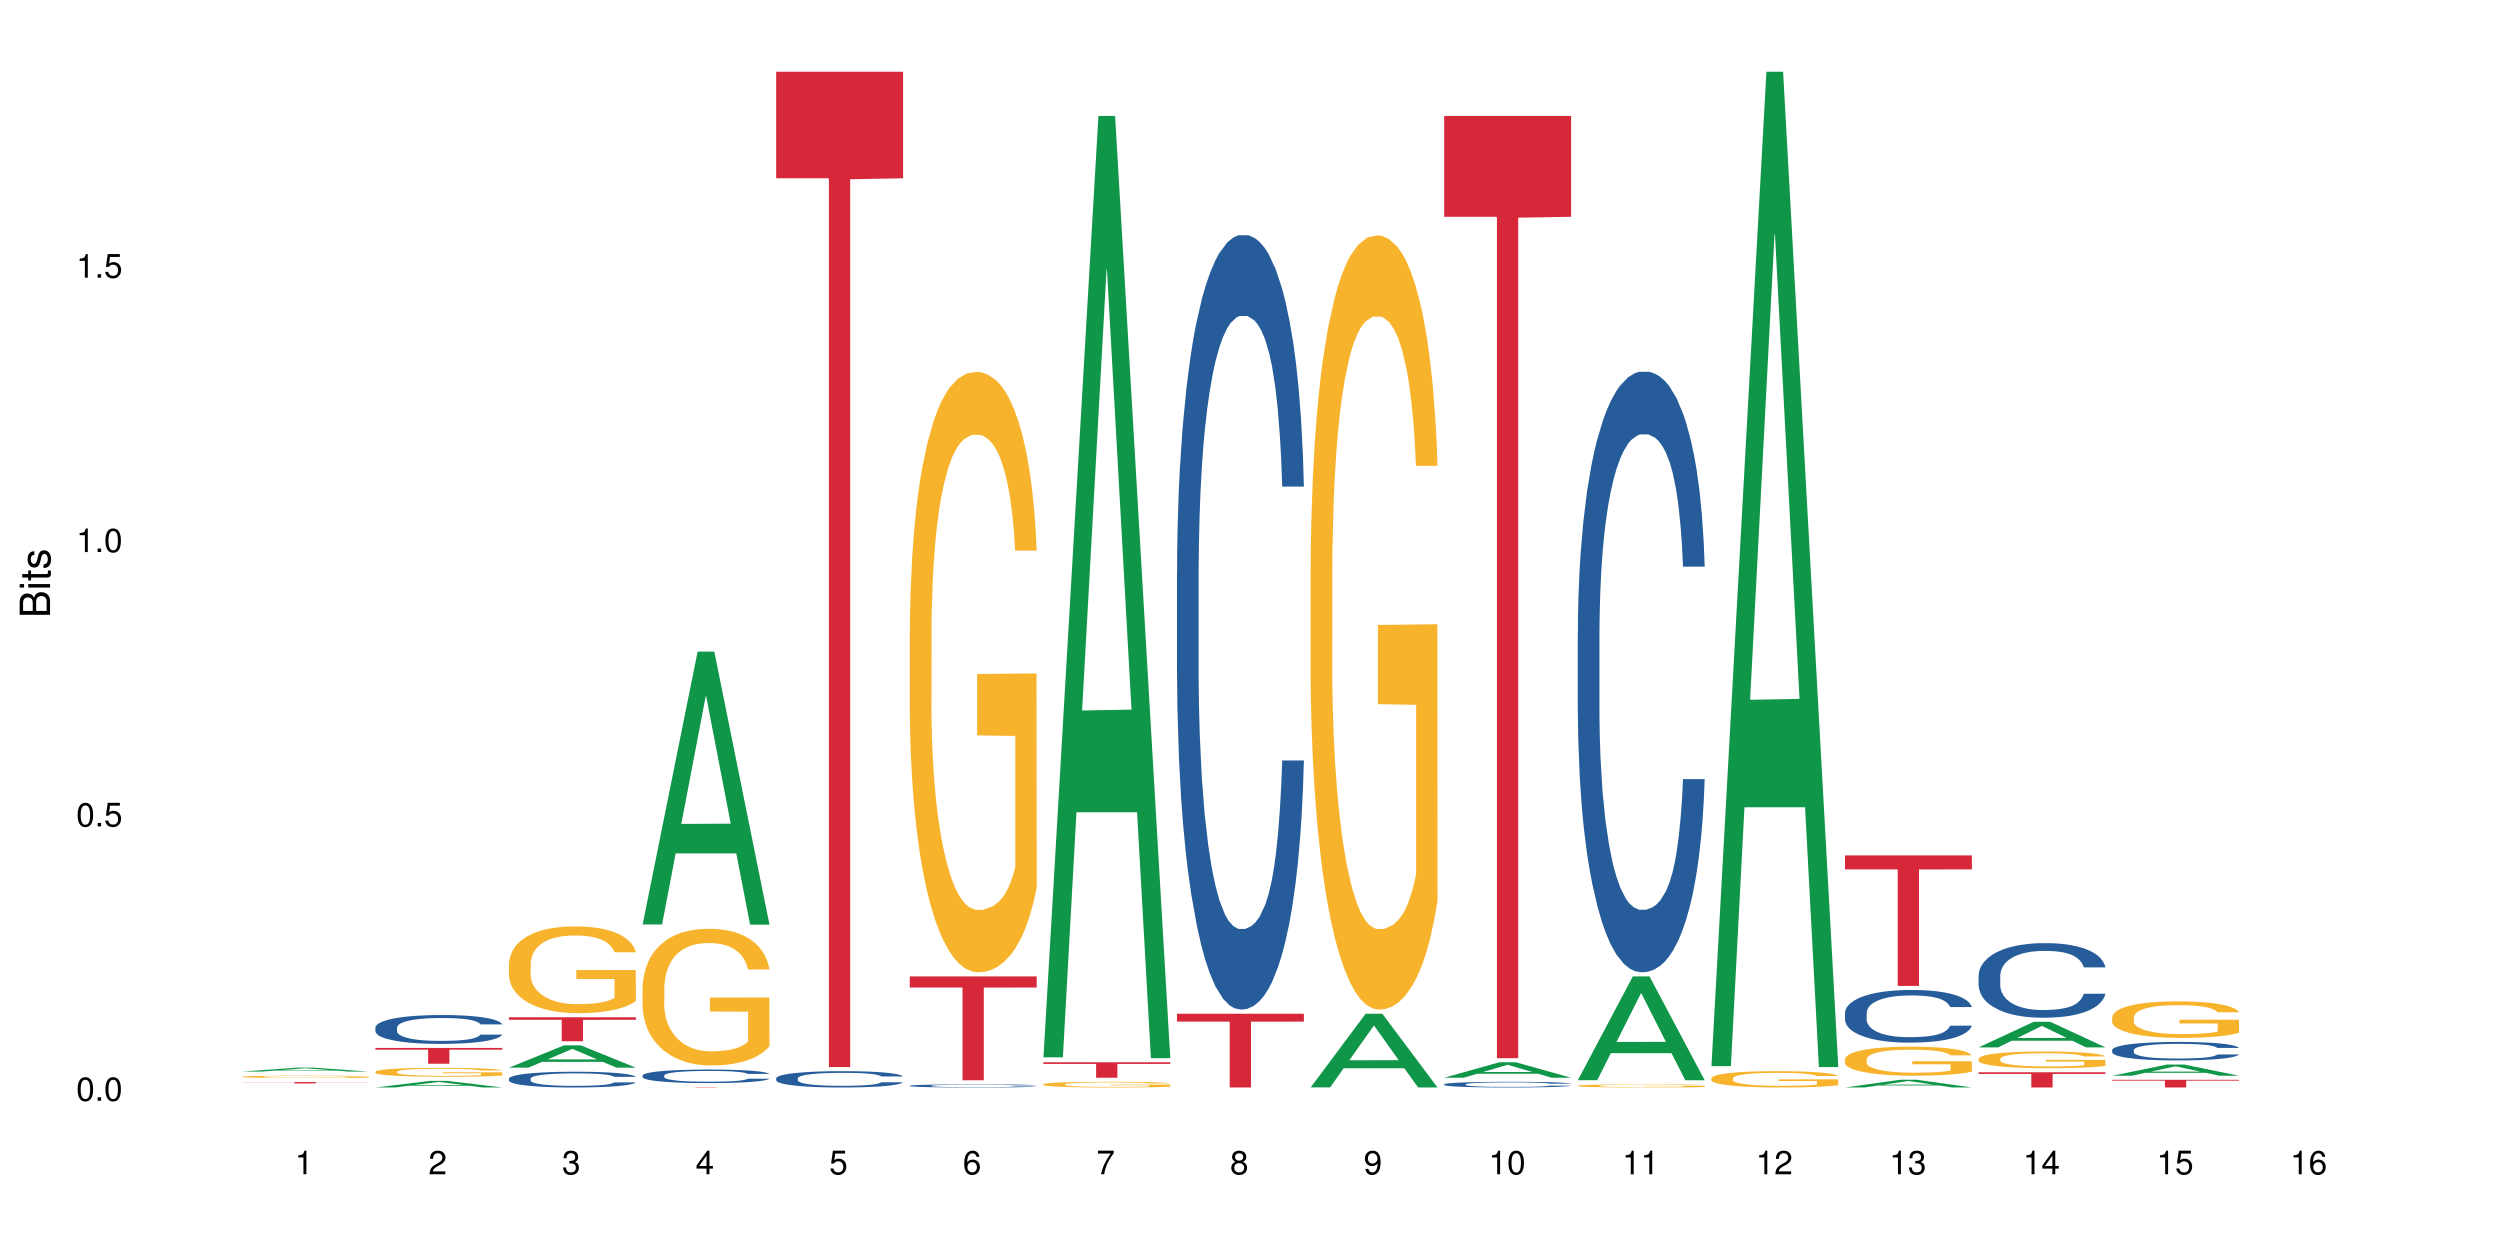 <?xml version="1.0" encoding="UTF-8"?>
<svg xmlns="http://www.w3.org/2000/svg" xmlns:xlink="http://www.w3.org/1999/xlink" width="720pt" height="360pt" viewBox="0 0 720 360" version="1.1">
<defs>
<g>
<symbol overflow="visible" id="glyph0-0">
<path style="stroke:none;" d=""/>
</symbol>
<symbol overflow="visible" id="glyph0-1">
<path style="stroke:none;" d="M 2.641 -6.797 C 2 -6.797 1.422 -6.531 1.078 -6.047 C 0.641 -5.453 0.406 -4.547 0.406 -3.297 C 0.406 -1 1.188 0.219 2.641 0.219 C 4.078 0.219 4.859 -1 4.859 -3.234 C 4.859 -4.562 4.656 -5.438 4.203 -6.047 C 3.844 -6.531 3.281 -6.797 2.641 -6.797 Z M 2.641 -6.047 C 3.547 -6.047 4 -5.125 4 -3.312 C 4 -1.375 3.562 -0.484 2.625 -0.484 C 1.734 -0.484 1.281 -1.422 1.281 -3.281 C 1.281 -5.141 1.734 -6.047 2.641 -6.047 Z M 2.641 -6.047 "/>
</symbol>
<symbol overflow="visible" id="glyph0-2">
<path style="stroke:none;" d="M 1.828 -1 L 0.828 -1 L 0.828 0 L 1.828 0 Z M 1.828 -1 "/>
</symbol>
<symbol overflow="visible" id="glyph0-3">
<path style="stroke:none;" d="M 4.562 -6.797 L 1.062 -6.797 L 0.547 -3.094 L 1.328 -3.094 C 1.719 -3.562 2.047 -3.734 2.578 -3.734 C 3.484 -3.734 4.062 -3.109 4.062 -2.094 C 4.062 -1.125 3.484 -0.531 2.578 -0.531 C 1.828 -0.531 1.375 -0.906 1.188 -1.672 L 0.328 -1.672 C 0.453 -1.109 0.547 -0.844 0.75 -0.594 C 1.125 -0.078 1.828 0.219 2.594 0.219 C 3.969 0.219 4.922 -0.781 4.922 -2.219 C 4.922 -3.562 4.031 -4.484 2.719 -4.484 C 2.25 -4.484 1.859 -4.359 1.469 -4.062 L 1.734 -5.969 L 4.562 -5.969 Z M 4.562 -6.797 "/>
</symbol>
<symbol overflow="visible" id="glyph0-4">
<path style="stroke:none;" d="M 2.484 -4.844 L 2.484 0 L 3.328 0 L 3.328 -6.797 L 2.766 -6.797 C 2.469 -5.75 2.281 -5.609 0.984 -5.453 L 0.984 -4.844 Z M 2.484 -4.844 "/>
</symbol>
<symbol overflow="visible" id="glyph0-5">
<path style="stroke:none;" d="M 4.859 -0.828 L 1.281 -0.828 C 1.359 -1.391 1.672 -1.75 2.5 -2.234 L 3.469 -2.75 C 4.406 -3.266 4.906 -3.969 4.906 -4.812 C 4.906 -5.375 4.672 -5.906 4.266 -6.266 C 3.859 -6.625 3.375 -6.797 2.719 -6.797 C 1.859 -6.797 1.219 -6.5 0.844 -5.922 C 0.609 -5.562 0.5 -5.125 0.484 -4.438 L 1.328 -4.438 C 1.359 -4.906 1.406 -5.188 1.531 -5.406 C 1.75 -5.812 2.188 -6.062 2.703 -6.062 C 3.469 -6.062 4.031 -5.516 4.031 -4.781 C 4.031 -4.25 3.719 -3.797 3.125 -3.438 L 2.234 -2.938 C 0.812 -2.141 0.406 -1.5 0.328 0 L 4.859 0 Z M 4.859 -0.828 "/>
</symbol>
<symbol overflow="visible" id="glyph0-6">
<path style="stroke:none;" d="M 2.125 -3.125 L 2.578 -3.125 C 3.516 -3.125 3.984 -2.703 3.984 -1.891 C 3.984 -1.031 3.469 -0.531 2.578 -0.531 C 1.656 -0.531 1.203 -0.984 1.156 -1.969 L 0.312 -1.969 C 0.344 -1.422 0.438 -1.078 0.609 -0.766 C 0.953 -0.109 1.625 0.219 2.547 0.219 C 3.953 0.219 4.859 -0.609 4.859 -1.906 C 4.859 -2.766 4.516 -3.25 3.703 -3.516 C 4.344 -3.766 4.656 -4.25 4.656 -4.938 C 4.656 -6.109 3.875 -6.797 2.578 -6.797 C 1.203 -6.797 0.484 -6.047 0.453 -4.609 L 1.297 -4.609 C 1.312 -5.016 1.344 -5.25 1.453 -5.453 C 1.641 -5.828 2.062 -6.062 2.594 -6.062 C 3.344 -6.062 3.797 -5.625 3.797 -4.906 C 3.797 -4.422 3.609 -4.141 3.25 -3.984 C 3.016 -3.891 2.719 -3.844 2.125 -3.844 Z M 2.125 -3.125 "/>
</symbol>
<symbol overflow="visible" id="glyph0-7">
<path style="stroke:none;" d="M 3.141 -1.625 L 3.141 0 L 3.984 0 L 3.984 -1.625 L 4.984 -1.625 L 4.984 -2.391 L 3.984 -2.391 L 3.984 -6.797 L 3.359 -6.797 L 0.266 -2.516 L 0.266 -1.625 Z M 3.141 -2.391 L 1 -2.391 L 3.141 -5.359 Z M 3.141 -2.391 "/>
</symbol>
<symbol overflow="visible" id="glyph0-8">
<path style="stroke:none;" d="M 4.781 -5.031 C 4.609 -6.141 3.891 -6.797 2.844 -6.797 C 2.094 -6.797 1.422 -6.438 1.031 -5.828 C 0.609 -5.172 0.406 -4.344 0.406 -3.094 C 0.406 -1.953 0.578 -1.234 0.984 -0.625 C 1.359 -0.078 1.953 0.219 2.703 0.219 C 3.984 0.219 4.922 -0.734 4.922 -2.078 C 4.922 -3.344 4.062 -4.234 2.844 -4.234 C 2.172 -4.234 1.641 -3.969 1.281 -3.469 C 1.281 -5.125 1.828 -6.047 2.797 -6.047 C 3.391 -6.047 3.797 -5.672 3.938 -5.031 Z M 2.734 -3.484 C 3.547 -3.484 4.062 -2.922 4.062 -2 C 4.062 -1.156 3.484 -0.531 2.703 -0.531 C 1.922 -0.531 1.328 -1.188 1.328 -2.047 C 1.328 -2.891 1.906 -3.484 2.734 -3.484 Z M 2.734 -3.484 "/>
</symbol>
<symbol overflow="visible" id="glyph0-9">
<path style="stroke:none;" d="M 4.984 -6.797 L 0.438 -6.797 L 0.438 -5.969 L 4.109 -5.969 C 2.5 -3.656 1.828 -2.234 1.328 0 L 2.219 0 C 2.594 -2.172 3.453 -4.047 4.984 -6.094 Z M 4.984 -6.797 "/>
</symbol>
<symbol overflow="visible" id="glyph0-10">
<path style="stroke:none;" d="M 3.75 -3.578 C 4.453 -4 4.688 -4.344 4.688 -4.984 C 4.688 -6.047 3.844 -6.797 2.641 -6.797 C 1.438 -6.797 0.594 -6.047 0.594 -4.984 C 0.594 -4.359 0.828 -4.016 1.516 -3.578 C 0.734 -3.203 0.359 -2.641 0.359 -1.891 C 0.359 -0.641 1.297 0.219 2.641 0.219 C 3.984 0.219 4.922 -0.641 4.922 -1.875 C 4.922 -2.641 4.531 -3.203 3.75 -3.578 Z M 2.641 -6.047 C 3.359 -6.047 3.812 -5.625 3.812 -4.969 C 3.812 -4.344 3.344 -3.922 2.641 -3.922 C 1.922 -3.922 1.453 -4.344 1.453 -4.984 C 1.453 -5.625 1.922 -6.047 2.641 -6.047 Z M 2.641 -3.203 C 3.484 -3.203 4.062 -2.672 4.062 -1.875 C 4.062 -1.062 3.484 -0.531 2.625 -0.531 C 1.797 -0.531 1.219 -1.078 1.219 -1.875 C 1.219 -2.672 1.797 -3.203 2.641 -3.203 Z M 2.641 -3.203 "/>
</symbol>
<symbol overflow="visible" id="glyph0-11">
<path style="stroke:none;" d="M 0.516 -1.547 C 0.672 -0.438 1.406 0.219 2.438 0.219 C 3.188 0.219 3.859 -0.141 4.266 -0.75 C 4.688 -1.406 4.891 -2.25 4.891 -3.484 C 4.891 -4.625 4.703 -5.359 4.312 -5.953 C 3.938 -6.5 3.344 -6.797 2.594 -6.797 C 1.297 -6.797 0.359 -5.844 0.359 -4.516 C 0.359 -3.25 1.234 -2.344 2.453 -2.344 C 3.094 -2.344 3.562 -2.578 4.016 -3.109 C 4 -1.453 3.469 -0.531 2.5 -0.531 C 1.906 -0.531 1.484 -0.906 1.359 -1.547 Z M 2.578 -6.062 C 3.375 -6.062 3.969 -5.406 3.969 -4.531 C 3.969 -3.688 3.375 -3.094 2.547 -3.094 C 1.734 -3.094 1.234 -3.672 1.234 -4.578 C 1.234 -5.438 1.797 -6.062 2.578 -6.062 Z M 2.578 -6.062 "/>
</symbol>
<symbol overflow="visible" id="glyph1-0">
<path style="stroke:none;" d=""/>
</symbol>
<symbol overflow="visible" id="glyph1-1">
<path style="stroke:none;" d="M 0 -0.953 L 0 -4.891 C 0 -5.719 -0.234 -6.344 -0.734 -6.797 C -1.188 -7.234 -1.812 -7.469 -2.5 -7.469 C -3.547 -7.469 -4.188 -7 -4.625 -5.875 C -4.984 -6.672 -5.641 -7.094 -6.531 -7.094 C -7.156 -7.094 -7.734 -6.859 -8.141 -6.391 C -8.562 -5.938 -8.75 -5.344 -8.75 -4.5 L -8.75 -0.953 Z M -4.984 -2.062 L -7.766 -2.062 L -7.766 -4.219 C -7.766 -4.844 -7.688 -5.203 -7.453 -5.5 C -7.219 -5.812 -6.859 -5.969 -6.375 -5.969 C -5.906 -5.969 -5.531 -5.812 -5.297 -5.5 C -5.062 -5.203 -4.984 -4.844 -4.984 -4.219 Z M -0.984 -2.062 L -4 -2.062 L -4 -4.781 C -4 -5.328 -3.859 -5.688 -3.578 -5.953 C -3.297 -6.219 -2.922 -6.359 -2.484 -6.359 C -2.062 -6.359 -1.688 -6.219 -1.406 -5.953 C -1.109 -5.688 -0.984 -5.328 -0.984 -4.781 Z M -0.984 -2.062 "/>
</symbol>
<symbol overflow="visible" id="glyph1-2">
<path style="stroke:none;" d="M -6.281 -1.797 L -6.281 -0.797 L 0 -0.797 L 0 -1.797 Z M -8.75 -1.797 L -8.75 -0.797 L -7.484 -0.797 L -7.484 -1.797 Z M -8.75 -1.797 "/>
</symbol>
<symbol overflow="visible" id="glyph1-3">
<path style="stroke:none;" d="M -6.281 -3.047 L -6.281 -2.016 L -8.016 -2.016 L -8.016 -1.016 L -6.281 -1.016 L -6.281 -0.172 L -5.469 -0.172 L -5.469 -1.016 L -0.719 -1.016 C -0.078 -1.016 0.281 -1.453 0.281 -2.234 C 0.281 -2.469 0.25 -2.719 0.188 -3.047 L -0.641 -3.047 C -0.609 -2.922 -0.594 -2.766 -0.594 -2.562 C -0.594 -2.141 -0.719 -2.016 -1.156 -2.016 L -5.469 -2.016 L -5.469 -3.047 Z M -6.281 -3.047 "/>
</symbol>
<symbol overflow="visible" id="glyph1-4">
<path style="stroke:none;" d="M -4.531 -5.25 C -5.766 -5.25 -6.469 -4.422 -6.469 -2.969 C -6.469 -1.516 -5.719 -0.562 -4.547 -0.562 C -3.562 -0.562 -3.094 -1.062 -2.734 -2.562 L -2.516 -3.484 C -2.344 -4.188 -2.094 -4.469 -1.625 -4.469 C -1.047 -4.469 -0.641 -3.875 -0.641 -3 C -0.641 -2.453 -0.797 -2 -1.062 -1.75 C -1.25 -1.594 -1.422 -1.531 -1.875 -1.469 L -1.875 -0.406 C -0.422 -0.453 0.281 -1.266 0.281 -2.922 C 0.281 -4.5 -0.5 -5.516 -1.719 -5.516 C -2.656 -5.516 -3.172 -4.984 -3.469 -3.734 L -3.703 -2.766 C -3.891 -1.953 -4.156 -1.609 -4.594 -1.609 C -5.172 -1.609 -5.547 -2.125 -5.547 -2.938 C -5.547 -3.75 -5.203 -4.172 -4.531 -4.203 Z M -4.531 -5.25 "/>
</symbol>
</g>
</defs>
<g id="surface48706">
<rect x="0" y="0" width="720" height="360" style="fill:rgb(100%,100%,100%);fill-opacity:1;stroke:none;"/>
<path style=" stroke:none;fill-rule:nonzero;fill:rgb(6.275%,58.824%,28.235%);fill-opacity:1;" d="M 69.629 308.621 L 69.668 308.621 L 85.484 307.477 L 90.289 307.477 L 106.184 308.625 L 100.598 308.625 L 96.613 308.324 L 79.156 308.324 L 75.254 308.621 L 69.629 308.621 L 80.836 308.199 L 95.012 308.199 L 87.945 307.664 L 87.867 307.664 L 87.789 307.668 L 80.797 308.199 L 80.836 308.199 Z M 69.629 308.621 "/>
<path style=" stroke:none;fill-rule:nonzero;fill:rgb(96.863%,70.196%,16.863%);fill-opacity:1;" d="M 69.629 310.086 L 69.676 310.082 L 69.676 310.07 L 69.852 310.043 L 70.297 310.008 L 70.879 309.977 L 71.5 309.949 L 71.902 309.938 L 72.57 309.918 L 73.152 309.906 L 74.621 309.879 L 76.496 309.852 L 77.52 309.844 L 78.68 309.832 L 80.328 309.82 L 81.086 309.816 L 83.402 309.805 L 86.035 309.801 L 88.93 309.797 L 90.27 309.801 L 92.098 309.801 L 94.594 309.809 L 96.02 309.812 L 97.133 309.82 L 98.293 309.828 L 99.719 309.84 L 101.055 309.855 L 103.195 309.887 L 104.086 309.906 L 104.844 309.93 L 105.516 309.953 L 105.914 309.977 L 106.184 309.996 L 99.984 309.996 L 99.629 309.977 L 99.227 309.961 L 98.559 309.938 L 97.223 309.914 L 95.973 309.898 L 94.906 309.887 L 93.566 309.879 L 92.273 309.875 L 90.805 309.871 L 89.91 309.867 L 87.551 309.867 L 85.41 309.871 L 84.16 309.879 L 83.27 309.883 L 82.023 309.891 L 81.266 309.898 L 80.816 309.902 L 79.48 309.922 L 78.59 309.941 L 78.098 309.953 L 77.477 309.969 L 77.027 309.984 L 76.539 310.012 L 76.27 310.027 L 75.914 310.07 L 75.871 310.18 L 76.004 310.203 L 76.27 310.227 L 76.629 310.25 L 77.164 310.273 L 77.699 310.293 L 78.633 310.316 L 79.438 310.332 L 80.059 310.34 L 81.266 310.359 L 81.754 310.363 L 82.914 310.375 L 84.117 310.383 L 85.59 310.391 L 86.703 310.395 L 88.484 310.398 L 90.758 310.398 L 93.434 310.395 L 95.129 310.387 L 96.285 310.383 L 97.043 310.379 L 97.98 310.371 L 98.648 310.367 L 99.273 310.359 L 100.031 310.348 L 100.031 310.203 L 89.02 310.203 L 89.02 310.133 L 106.137 310.133 L 106.184 310.371 L 105.246 310.391 L 104.086 310.406 L 102.973 310.418 L 101.812 310.426 L 100.164 310.438 L 98.828 310.445 L 96.777 310.453 L 94.906 310.461 L 92.941 310.465 L 87.328 310.465 L 85.363 310.461 L 83.805 310.457 L 80.953 310.441 L 79.168 310.43 L 78.012 310.418 L 76.805 310.406 L 75.602 310.391 L 74.531 310.375 L 73.82 310.363 L 73.105 310.348 L 72.348 310.328 L 71.637 310.309 L 71.102 310.289 L 70.609 310.27 L 70.254 310.246 L 69.898 310.219 L 69.719 310.199 L 69.629 310.18 Z M 69.629 310.086 "/>
<path style=" stroke:none;fill-rule:nonzero;fill:rgb(83.922%,15.686%,22.353%);fill-opacity:1;" d="M 69.629 311.641 L 106.184 311.641 L 106.184 311.684 L 90.949 311.684 L 90.949 312.035 L 84.82 312.035 L 84.82 311.684 L 69.629 311.684 Z M 69.629 311.641 "/>
<path style=" stroke:none;fill-rule:nonzero;fill:rgb(6.275%,58.824%,28.235%);fill-opacity:1;" d="M 108.105 313.195 L 108.145 313.191 L 123.961 311.285 L 128.766 311.285 L 144.66 313.195 L 139.074 313.195 L 135.09 312.695 L 117.637 312.695 L 113.73 313.195 L 108.105 313.195 L 119.312 312.492 L 133.492 312.488 L 126.422 311.598 L 126.344 311.598 L 126.266 311.602 L 119.273 312.488 L 119.312 312.492 Z M 108.105 313.195 "/>
<path style=" stroke:none;fill-rule:nonzero;fill:rgb(14.51%,36.078%,60%);fill-opacity:1;" d="M 108.105 295.945 L 108.152 295.938 L 108.152 295.754 L 108.285 295.469 L 108.598 295.102 L 108.91 294.852 L 109.711 294.406 L 110.824 293.973 L 111.984 293.637 L 112.832 293.441 L 113.59 293.289 L 115.328 293.008 L 116.441 292.863 L 117.645 292.734 L 119.117 292.605 L 120.188 292.531 L 122.594 292.41 L 124.375 292.355 L 125.758 292.332 L 128.746 292.332 L 130.527 292.363 L 131.82 292.402 L 133.246 292.461 L 134.453 292.531 L 136.547 292.699 L 138.418 292.91 L 139.266 293.031 L 140.602 293.266 L 141.629 293.496 L 142.34 293.691 L 143.145 293.973 L 143.855 294.312 L 144.391 294.699 L 144.66 295.027 L 138.418 295.027 L 138.105 294.723 L 137.75 294.488 L 137.082 294.176 L 136.414 293.957 L 135.477 293.738 L 134.629 293.594 L 133.469 293.449 L 132.445 293.359 L 131.375 293.289 L 130.352 293.242 L 128.391 293.199 L 126.117 293.199 L 125.27 293.215 L 123.531 293.273 L 122.594 293.328 L 121.258 293.434 L 120.32 293.531 L 119.207 293.684 L 118.449 293.812 L 117.512 294.012 L 116.844 294.184 L 116.086 294.434 L 115.641 294.625 L 115.238 294.836 L 114.883 295.086 L 114.613 295.352 L 114.438 295.633 L 114.348 295.906 L 114.348 297.082 L 114.438 297.355 L 114.66 297.676 L 115.238 298.137 L 116.086 298.539 L 117.066 298.859 L 118.004 299.086 L 118.539 299.191 L 119.25 299.312 L 120.363 299.465 L 121.969 299.617 L 122.906 299.68 L 124.332 299.738 L 125.805 299.77 L 127.766 299.77 L 129.504 299.738 L 130.664 299.703 L 131.867 299.641 L 133.516 299.512 L 134.539 299.391 L 135.434 299.246 L 136.102 299.102 L 136.547 298.98 L 137.215 298.746 L 137.75 298.488 L 138.152 298.223 L 138.418 297.965 L 144.66 297.965 L 144.391 298.266 L 143.992 298.562 L 143.59 298.781 L 142.965 299.047 L 142.254 299.285 L 141.227 299.551 L 140.379 299.723 L 139.266 299.914 L 138.242 300.059 L 137.125 300.188 L 135.477 300.34 L 134.406 300.414 L 133.246 300.484 L 131.867 300.543 L 130.129 300.598 L 128.254 300.629 L 126.516 300.633 L 124.645 300.621 L 123.262 300.59 L 121.434 300.52 L 119.16 300.383 L 117.512 300.238 L 116.219 300.098 L 115.105 299.945 L 113.855 299.738 L 112.254 299.406 L 111.27 299.148 L 110.602 298.934 L 109.844 298.641 L 109.309 298.375 L 108.688 297.949 L 108.238 297.41 L 108.105 296.992 Z M 108.105 295.945 "/>
<path style=" stroke:none;fill-rule:nonzero;fill:rgb(96.863%,70.196%,16.863%);fill-opacity:1;" d="M 108.105 308.641 L 108.152 308.637 L 108.152 308.59 L 108.328 308.484 L 108.773 308.34 L 109.355 308.219 L 109.98 308.125 L 110.379 308.078 L 111.047 308.008 L 111.629 307.953 L 113.098 307.848 L 114.973 307.75 L 115.996 307.707 L 117.156 307.668 L 118.805 307.625 L 119.562 307.605 L 121.879 307.57 L 124.512 307.547 L 127.406 307.539 L 128.746 307.543 L 130.574 307.551 L 133.07 307.578 L 134.496 307.602 L 135.609 307.625 L 136.77 307.652 L 138.195 307.699 L 139.531 307.758 L 140.602 307.812 L 141.672 307.883 L 142.562 307.961 L 143.32 308.043 L 143.992 308.141 L 144.391 308.223 L 144.66 308.305 L 138.465 308.305 L 138.105 308.223 L 137.707 308.16 L 137.035 308.082 L 136.367 308.023 L 135.699 307.98 L 134.453 307.918 L 133.383 307.883 L 132.043 307.848 L 130.75 307.828 L 129.281 307.812 L 128.391 307.809 L 126.027 307.809 L 123.887 307.824 L 122.637 307.844 L 121.746 307.863 L 120.5 307.898 L 119.742 307.926 L 119.297 307.945 L 117.957 308.02 L 117.066 308.082 L 116.574 308.129 L 115.953 308.199 L 115.508 308.262 L 115.016 308.355 L 114.75 308.426 L 114.391 308.586 L 114.348 309.008 L 114.48 309.098 L 114.75 309.195 L 115.105 309.277 L 115.641 309.367 L 116.176 309.438 L 117.109 309.527 L 117.914 309.59 L 118.539 309.629 L 119.742 309.691 L 120.23 309.715 L 121.391 309.758 L 122.594 309.789 L 124.066 309.816 L 125.18 309.832 L 126.961 309.844 L 129.234 309.844 L 131.91 309.828 L 133.605 309.809 L 134.762 309.793 L 135.52 309.773 L 136.457 309.75 L 137.125 309.727 L 137.75 309.699 L 138.508 309.66 L 138.508 309.098 L 127.496 309.098 L 127.496 308.832 L 144.613 308.832 L 144.66 309.75 L 143.723 309.812 L 142.562 309.875 L 141.449 309.922 L 140.289 309.961 L 138.641 310.004 L 137.305 310.031 L 135.254 310.066 L 133.383 310.086 L 131.422 310.102 L 129.68 310.109 L 127.633 310.109 L 125.805 310.105 L 123.844 310.094 L 122.281 310.074 L 120.855 310.051 L 119.43 310.02 L 117.645 309.969 L 116.488 309.93 L 115.285 309.879 L 114.078 309.82 L 113.012 309.758 L 112.297 309.711 L 111.582 309.652 L 110.824 309.582 L 110.113 309.504 L 109.578 309.43 L 109.086 309.348 L 108.73 309.27 L 108.375 309.164 L 108.195 309.078 L 108.105 309.008 Z M 108.105 308.641 "/>
<path style=" stroke:none;fill-rule:nonzero;fill:rgb(83.922%,15.686%,22.353%);fill-opacity:1;" d="M 108.105 301.809 L 144.66 301.809 L 144.66 302.297 L 129.426 302.301 L 129.426 306.363 L 123.297 306.363 L 123.297 302.305 L 123.207 302.297 L 108.105 302.297 Z M 108.105 301.809 "/>
<path style=" stroke:none;fill-rule:nonzero;fill:rgb(6.275%,58.824%,28.235%);fill-opacity:1;" d="M 146.582 307.484 L 146.621 307.477 L 162.438 301.055 L 167.242 301.055 L 183.137 307.488 L 177.551 307.488 L 173.57 305.809 L 156.113 305.809 L 152.207 307.484 L 146.582 307.484 L 157.793 305.113 L 171.969 305.109 L 164.898 302.105 L 164.82 302.098 L 164.742 302.117 L 157.754 305.109 L 157.793 305.113 Z M 146.582 307.484 "/>
<path style=" stroke:none;fill-rule:nonzero;fill:rgb(14.51%,36.078%,60%);fill-opacity:1;" d="M 146.582 310.637 L 146.629 310.633 L 146.629 310.531 L 146.762 310.375 L 147.074 310.176 L 147.387 310.039 L 148.188 309.793 L 149.301 309.559 L 150.461 309.375 L 151.309 309.27 L 152.066 309.184 L 153.805 309.031 L 154.918 308.953 L 156.121 308.883 L 157.594 308.812 L 158.664 308.77 L 161.07 308.703 L 162.855 308.676 L 164.234 308.664 L 167.223 308.664 L 169.004 308.68 L 170.297 308.699 L 171.727 308.734 L 172.93 308.77 L 175.023 308.863 L 176.895 308.977 L 177.742 309.043 L 179.078 309.172 L 180.105 309.297 L 180.82 309.406 L 181.621 309.559 L 182.336 309.746 L 182.867 309.957 L 183.137 310.133 L 176.895 310.133 L 176.582 309.969 L 176.227 309.84 L 175.559 309.672 L 174.891 309.551 L 173.953 309.43 L 173.105 309.352 L 171.949 309.273 L 170.922 309.223 L 169.852 309.184 L 168.828 309.16 L 166.867 309.137 L 164.594 309.137 L 163.746 309.145 L 162.008 309.176 L 161.07 309.207 L 159.734 309.266 L 158.797 309.316 L 157.684 309.402 L 156.926 309.473 L 155.988 309.578 L 155.32 309.676 L 154.562 309.812 L 154.117 309.914 L 153.715 310.031 L 153.359 310.168 L 153.09 310.312 L 152.914 310.465 L 152.824 310.613 L 152.824 311.258 L 152.914 311.406 L 153.137 311.582 L 153.715 311.832 L 154.562 312.051 L 155.543 312.227 L 156.48 312.352 L 157.016 312.41 L 157.727 312.477 L 158.844 312.559 L 160.445 312.641 L 161.383 312.672 L 162.809 312.707 L 164.281 312.723 L 166.242 312.723 L 167.98 312.707 L 169.141 312.688 L 170.344 312.652 L 171.992 312.582 L 173.016 312.516 L 173.91 312.438 L 174.578 312.359 L 175.023 312.293 L 175.691 312.164 L 176.227 312.023 L 176.629 311.879 L 176.895 311.738 L 183.137 311.738 L 182.867 311.902 L 182.469 312.066 L 182.066 312.184 L 181.441 312.328 L 180.73 312.457 L 179.703 312.602 L 178.855 312.699 L 177.742 312.801 L 176.719 312.883 L 175.602 312.953 L 173.953 313.035 L 172.883 313.074 L 171.727 313.113 L 170.344 313.145 L 168.605 313.176 L 166.73 313.191 L 164.992 313.195 L 163.121 313.188 L 161.738 313.172 L 159.91 313.133 L 157.637 313.059 L 155.988 312.98 L 154.695 312.902 L 153.582 312.82 L 152.332 312.707 L 150.73 312.523 L 149.75 312.383 L 149.078 312.27 L 148.32 312.105 L 147.785 311.961 L 147.164 311.73 L 146.719 311.434 L 146.582 311.207 Z M 146.582 310.637 "/>
<path style=" stroke:none;fill-rule:nonzero;fill:rgb(96.863%,70.196%,16.863%);fill-opacity:1;" d="M 146.582 277.512 L 146.629 277.488 L 146.629 277.031 L 146.805 276.004 L 147.25 274.59 L 147.832 273.426 L 148.457 272.516 L 148.855 272.035 L 149.523 271.352 L 150.105 270.848 L 151.574 269.824 L 153.449 268.863 L 154.473 268.453 L 155.633 268.066 L 157.281 267.633 L 158.039 267.473 L 160.359 267.105 L 162.988 266.879 L 165.887 266.812 L 167.223 266.832 L 169.051 266.926 L 171.547 267.176 L 172.973 267.402 L 174.086 267.633 L 175.246 267.93 L 176.672 268.387 L 178.012 268.934 L 179.078 269.48 L 180.148 270.164 L 181.043 270.895 L 181.801 271.691 L 182.469 272.652 L 182.867 273.449 L 183.137 274.25 L 176.941 274.25 L 176.582 273.449 L 176.184 272.836 L 175.516 272.082 L 174.844 271.535 L 174.176 271.102 L 172.93 270.508 L 171.859 270.141 L 170.52 269.824 L 169.227 269.617 L 167.758 269.48 L 166.867 269.434 L 164.504 269.434 L 162.363 269.594 L 161.117 269.777 L 160.223 269.961 L 158.977 270.301 L 158.219 270.574 L 157.773 270.758 L 156.434 271.465 L 155.543 272.105 L 155.055 272.539 L 154.43 273.223 L 153.984 273.84 L 153.492 274.75 L 153.227 275.434 L 152.867 276.988 L 152.824 281.094 L 152.957 281.961 L 153.227 282.895 L 153.582 283.719 L 154.117 284.586 L 154.652 285.246 L 155.586 286.137 L 156.391 286.73 L 157.016 287.117 L 158.219 287.734 L 158.707 287.938 L 159.867 288.348 L 161.07 288.668 L 162.543 288.941 L 163.656 289.078 L 165.438 289.191 L 167.711 289.191 L 170.387 289.055 L 172.082 288.875 L 173.242 288.691 L 174 288.531 L 174.934 288.281 L 175.602 288.051 L 176.227 287.801 L 176.984 287.414 L 176.984 281.961 L 165.973 281.938 L 165.973 279.383 L 183.094 279.359 L 183.137 288.281 L 182.199 288.895 L 181.043 289.488 L 179.926 289.945 L 178.77 290.332 L 177.117 290.766 L 175.781 291.039 L 173.73 291.359 L 171.859 291.566 L 169.898 291.703 L 168.16 291.77 L 166.109 291.793 L 164.281 291.75 L 162.32 291.609 L 160.758 291.43 L 159.332 291.199 L 157.906 290.902 L 156.121 290.426 L 154.965 290.035 L 153.762 289.559 L 152.555 288.988 L 151.488 288.371 L 150.773 287.891 L 150.059 287.344 L 149.301 286.66 L 148.59 285.883 L 148.055 285.176 L 147.562 284.379 L 147.207 283.625 L 146.852 282.598 L 146.672 281.777 L 146.582 281.07 Z M 146.582 277.512 "/>
<path style=" stroke:none;fill-rule:nonzero;fill:rgb(83.922%,15.686%,22.353%);fill-opacity:1;" d="M 146.582 292.969 L 183.137 292.969 L 183.137 293.707 L 167.902 293.715 L 167.902 299.879 L 161.773 299.879 L 161.773 293.723 L 161.684 293.707 L 146.582 293.707 Z M 146.582 292.969 "/>
<path style=" stroke:none;fill-rule:nonzero;fill:rgb(6.275%,58.824%,28.235%);fill-opacity:1;" d="M 185.059 266.238 L 185.098 266.164 L 200.914 187.656 L 205.719 187.656 L 221.613 266.312 L 216.027 266.312 L 212.047 245.781 L 194.59 245.781 L 190.684 266.238 L 185.059 266.238 L 196.27 237.289 L 210.445 237.215 L 203.375 200.508 L 203.297 200.434 L 203.219 200.656 L 196.23 237.215 L 196.27 237.289 Z M 185.059 266.238 "/>
<path style=" stroke:none;fill-rule:nonzero;fill:rgb(14.51%,36.078%,60%);fill-opacity:1;" d="M 185.059 309.73 L 185.105 309.727 L 185.105 309.641 L 185.238 309.504 L 185.551 309.336 L 185.863 309.215 L 186.664 309.008 L 187.781 308.805 L 188.938 308.648 L 189.785 308.555 L 190.543 308.484 L 192.281 308.352 L 193.395 308.285 L 194.602 308.223 L 196.07 308.164 L 197.141 308.129 L 199.547 308.07 L 201.332 308.047 L 202.711 308.035 L 205.699 308.035 L 207.484 308.051 L 208.773 308.066 L 210.203 308.094 L 211.406 308.129 L 213.5 308.207 L 215.371 308.305 L 216.219 308.363 L 217.559 308.473 L 218.582 308.578 L 219.297 308.672 L 220.098 308.805 L 220.812 308.965 L 221.348 309.145 L 221.613 309.297 L 215.371 309.297 L 215.062 309.156 L 214.703 309.047 L 214.035 308.898 L 213.367 308.797 L 212.43 308.695 L 211.582 308.625 L 210.426 308.559 L 209.398 308.516 L 208.328 308.484 L 207.305 308.461 L 205.344 308.441 L 203.07 308.441 L 202.223 308.449 L 200.484 308.477 L 199.547 308.5 L 198.211 308.551 L 197.273 308.598 L 196.16 308.668 L 195.402 308.73 L 194.465 308.82 L 193.797 308.902 L 193.039 309.02 L 192.594 309.109 L 192.191 309.211 L 191.836 309.328 L 191.57 309.453 L 191.391 309.582 L 191.301 309.711 L 191.301 310.262 L 191.391 310.391 L 191.613 310.539 L 192.191 310.758 L 193.039 310.945 L 194.02 311.098 L 194.957 311.203 L 195.492 311.254 L 196.203 311.309 L 197.32 311.379 L 198.922 311.453 L 199.859 311.48 L 201.285 311.508 L 202.758 311.523 L 204.719 311.523 L 206.457 311.508 L 207.617 311.492 L 208.82 311.461 L 210.469 311.402 L 211.496 311.344 L 212.387 311.277 L 213.055 311.211 L 213.5 311.152 L 214.168 311.043 L 214.703 310.922 L 215.105 310.797 L 215.371 310.676 L 221.613 310.676 L 221.348 310.816 L 220.945 310.957 L 220.543 311.059 L 219.918 311.184 L 219.207 311.297 L 218.18 311.418 L 217.336 311.5 L 216.219 311.59 L 215.195 311.656 L 214.078 311.719 L 212.43 311.789 L 211.359 311.824 L 210.203 311.859 L 208.82 311.887 L 207.082 311.91 L 205.211 311.926 L 203.469 311.93 L 201.598 311.922 L 200.215 311.906 L 198.391 311.875 L 196.117 311.812 L 194.465 311.742 L 193.172 311.676 L 192.059 311.605 L 190.812 311.508 L 189.207 311.352 L 188.227 311.23 L 187.555 311.133 L 186.797 310.992 L 186.266 310.867 L 185.641 310.668 L 185.195 310.418 L 185.059 310.219 Z M 185.059 309.73 "/>
<path style=" stroke:none;fill-rule:nonzero;fill:rgb(96.863%,70.196%,16.863%);fill-opacity:1;" d="M 185.059 284.352 L 185.105 284.316 L 185.105 283.598 L 185.281 281.977 L 185.73 279.75 L 186.309 277.914 L 186.934 276.477 L 187.332 275.723 L 188.004 274.641 L 188.582 273.852 L 190.055 272.234 L 191.926 270.723 L 192.949 270.074 L 194.109 269.465 L 195.758 268.781 L 196.516 268.531 L 198.836 267.953 L 201.465 267.594 L 204.363 267.488 L 205.699 267.523 L 207.527 267.668 L 210.023 268.062 L 211.449 268.422 L 212.562 268.781 L 213.723 269.25 L 215.148 269.969 L 216.488 270.832 L 217.559 271.695 L 218.625 272.773 L 219.52 273.922 L 220.277 275.184 L 220.945 276.691 L 221.348 277.949 L 221.613 279.207 L 215.418 279.207 L 215.062 277.949 L 214.66 276.98 L 213.992 275.793 L 213.32 274.93 L 212.652 274.246 L 211.406 273.312 L 210.336 272.738 L 209 272.234 L 207.707 271.91 L 206.234 271.695 L 205.344 271.621 L 202.98 271.621 L 200.84 271.875 L 199.594 272.16 L 198.699 272.449 L 197.453 272.988 L 196.695 273.418 L 196.25 273.707 L 194.91 274.82 L 194.02 275.828 L 193.531 276.512 L 192.906 277.59 L 192.461 278.562 L 191.969 280 L 191.703 281.078 L 191.344 283.523 L 191.301 289.996 L 191.434 291.363 L 191.703 292.836 L 192.059 294.133 L 192.594 295.496 L 193.129 296.539 L 194.066 297.941 L 194.867 298.879 L 195.492 299.488 L 196.695 300.461 L 197.184 300.785 L 198.344 301.43 L 199.547 301.934 L 201.02 302.367 L 202.133 302.582 L 203.918 302.762 L 206.191 302.762 L 208.863 302.547 L 210.559 302.258 L 211.719 301.969 L 212.477 301.719 L 213.41 301.324 L 214.078 300.965 L 214.703 300.566 L 215.461 299.957 L 215.461 291.363 L 204.453 291.328 L 204.453 287.301 L 221.57 287.262 L 221.613 301.324 L 220.676 302.293 L 219.52 303.227 L 218.402 303.949 L 217.246 304.559 L 215.594 305.242 L 214.258 305.672 L 212.207 306.176 L 210.336 306.5 L 208.375 306.715 L 206.637 306.824 L 204.586 306.859 L 202.758 306.789 L 200.797 306.574 L 199.234 306.285 L 197.809 305.926 L 196.383 305.457 L 194.602 304.703 L 193.441 304.09 L 192.238 303.336 L 191.035 302.438 L 189.965 301.465 L 189.25 300.711 L 188.539 299.848 L 187.781 298.77 L 187.066 297.547 L 186.531 296.434 L 186.039 295.176 L 185.684 293.988 L 185.328 292.371 L 185.148 291.074 L 185.059 289.961 Z M 185.059 284.352 "/>
<path style=" stroke:none;fill-rule:nonzero;fill:rgb(83.922%,15.686%,22.353%);fill-opacity:1;" d="M 185.059 313.105 L 221.613 313.105 L 221.613 313.113 L 206.379 313.113 L 206.379 313.195 L 200.25 313.195 L 200.25 313.113 L 185.059 313.113 Z M 185.059 313.105 "/>
<path style=" stroke:none;fill-rule:nonzero;fill:rgb(14.51%,36.078%,60%);fill-opacity:1;" d="M 223.539 310.543 L 223.582 310.535 L 223.582 310.434 L 223.715 310.27 L 224.027 310.062 L 224.34 309.922 L 225.141 309.668 L 226.258 309.426 L 227.414 309.234 L 228.262 309.125 L 229.02 309.039 L 230.758 308.879 L 231.875 308.797 L 233.078 308.723 L 234.547 308.652 L 235.617 308.609 L 238.023 308.539 L 239.809 308.508 L 241.191 308.496 L 244.176 308.496 L 245.961 308.516 L 247.254 308.535 L 248.68 308.57 L 249.883 308.609 L 251.977 308.703 L 253.848 308.824 L 254.695 308.891 L 256.035 309.023 L 257.059 309.152 L 257.773 309.266 L 258.574 309.426 L 259.289 309.617 L 259.824 309.836 L 260.09 310.02 L 253.848 310.02 L 253.539 309.848 L 253.18 309.715 L 252.512 309.539 L 251.844 309.414 L 250.906 309.293 L 250.059 309.211 L 248.902 309.129 L 247.875 309.078 L 246.805 309.039 L 245.781 309.012 L 243.82 308.984 L 241.547 308.984 L 240.699 308.996 L 238.961 309.027 L 238.023 309.059 L 236.688 309.121 L 235.75 309.176 L 234.637 309.262 L 233.879 309.336 L 232.941 309.445 L 232.273 309.543 L 231.516 309.688 L 231.07 309.793 L 230.668 309.914 L 230.312 310.055 L 230.047 310.207 L 229.867 310.363 L 229.777 310.52 L 229.777 311.184 L 229.867 311.34 L 230.09 311.52 L 230.668 311.781 L 231.516 312.012 L 232.496 312.191 L 233.434 312.32 L 233.969 312.379 L 234.68 312.449 L 235.797 312.535 L 237.402 312.621 L 238.336 312.656 L 239.762 312.688 L 241.234 312.707 L 243.195 312.707 L 244.934 312.688 L 246.094 312.668 L 247.297 312.633 L 248.945 312.559 L 249.973 312.492 L 250.863 312.41 L 251.531 312.328 L 251.977 312.258 L 252.645 312.125 L 253.18 311.98 L 253.582 311.828 L 253.848 311.684 L 260.09 311.684 L 259.824 311.855 L 259.422 312.023 L 259.02 312.148 L 258.395 312.297 L 257.684 312.43 L 256.656 312.582 L 255.812 312.68 L 254.695 312.789 L 253.672 312.871 L 252.559 312.941 L 250.906 313.027 L 249.836 313.07 L 248.68 313.109 L 247.297 313.145 L 245.559 313.176 L 243.688 313.191 L 241.949 313.195 L 240.074 313.188 L 238.695 313.172 L 236.867 313.133 L 234.594 313.055 L 232.941 312.973 L 231.648 312.891 L 230.535 312.805 L 229.289 312.688 L 227.684 312.5 L 226.703 312.355 L 226.035 312.234 L 225.277 312.066 L 224.742 311.914 L 224.117 311.676 L 223.672 311.371 L 223.539 311.133 Z M 223.539 310.543 "/>
<path style=" stroke:none;fill-rule:nonzero;fill:rgb(83.922%,15.686%,22.353%);fill-opacity:1;" d="M 223.539 20.664 L 260.09 20.664 L 260.09 51.348 L 244.855 51.617 L 244.855 307.32 L 238.727 307.32 L 238.727 51.887 L 238.637 51.348 L 223.539 51.348 Z M 223.539 20.664 "/>
<path style=" stroke:none;fill-rule:nonzero;fill:rgb(14.51%,36.078%,60%);fill-opacity:1;" d="M 262.016 312.688 L 262.059 312.688 L 262.059 312.668 L 262.191 312.637 L 262.504 312.598 L 262.816 312.57 L 263.617 312.523 L 264.734 312.477 L 265.891 312.438 L 266.738 312.418 L 267.496 312.402 L 269.234 312.371 L 270.352 312.355 L 271.555 312.34 L 273.023 312.328 L 274.094 312.32 L 276.5 312.305 L 278.285 312.301 L 279.668 312.297 L 282.652 312.297 L 284.438 312.301 L 285.73 312.305 L 287.156 312.312 L 288.359 312.32 L 290.453 312.336 L 292.328 312.359 L 293.172 312.375 L 294.512 312.398 L 295.535 312.422 L 296.25 312.445 L 297.051 312.477 L 297.766 312.512 L 298.301 312.555 L 298.566 312.59 L 292.328 312.59 L 292.016 312.555 L 291.656 312.531 L 290.988 312.496 L 290.32 312.473 L 289.383 312.449 L 288.539 312.434 L 287.379 312.418 L 286.352 312.41 L 285.285 312.402 L 284.258 312.395 L 282.297 312.391 L 280.023 312.391 L 279.176 312.395 L 277.438 312.398 L 276.5 312.406 L 275.164 312.418 L 274.227 312.426 L 273.113 312.445 L 272.355 312.457 L 271.422 312.48 L 270.75 312.496 L 269.992 312.523 L 269.547 312.547 L 269.148 312.57 L 268.789 312.598 L 268.523 312.625 L 268.344 312.656 L 268.254 312.684 L 268.254 312.812 L 268.344 312.84 L 268.566 312.875 L 269.148 312.926 L 269.992 312.969 L 270.973 313.004 L 271.91 313.027 L 272.445 313.039 L 273.16 313.055 L 274.273 313.07 L 275.879 313.086 L 276.812 313.094 L 278.238 313.098 L 279.711 313.102 L 281.672 313.102 L 283.41 313.098 L 284.57 313.094 L 285.773 313.09 L 287.422 313.074 L 288.449 313.062 L 289.34 313.047 L 290.008 313.031 L 291.121 312.992 L 291.656 312.965 L 292.059 312.934 L 292.328 312.906 L 298.566 312.906 L 298.301 312.941 L 297.898 312.973 L 297.496 312.996 L 296.875 313.023 L 296.16 313.051 L 295.137 313.078 L 294.289 313.098 L 293.172 313.117 L 292.148 313.133 L 291.035 313.148 L 289.383 313.164 L 288.316 313.172 L 287.156 313.18 L 285.773 313.188 L 284.035 313.191 L 282.164 313.195 L 278.551 313.195 L 277.172 313.191 L 275.344 313.184 L 273.07 313.168 L 271.422 313.152 L 270.129 313.137 L 269.012 313.121 L 267.766 313.098 L 266.16 313.062 L 265.18 313.035 L 264.512 313.012 L 263.754 312.98 L 263.219 312.953 L 262.594 312.906 L 262.148 312.848 L 262.016 312.801 Z M 262.016 312.688 "/>
<path style=" stroke:none;fill-rule:nonzero;fill:rgb(96.863%,70.196%,16.863%);fill-opacity:1;" d="M 262.016 181.156 L 262.059 180.996 L 262.059 177.84 L 262.238 170.73 L 262.684 160.938 L 263.262 152.883 L 263.887 146.566 L 264.289 143.25 L 264.957 138.512 L 265.535 135.035 L 267.008 127.93 L 268.879 121.293 L 269.906 118.453 L 271.062 115.766 L 272.711 112.766 L 273.469 111.66 L 275.789 109.133 L 278.418 107.555 L 281.316 107.078 L 282.652 107.238 L 284.48 107.867 L 286.977 109.605 L 288.402 111.188 L 289.52 112.766 L 290.676 114.82 L 292.105 117.977 L 293.441 121.77 L 294.512 125.559 L 295.582 130.297 L 296.473 135.352 L 297.23 140.879 L 297.898 147.512 L 298.301 153.043 L 298.566 158.57 L 292.371 158.57 L 292.016 153.043 L 291.613 148.777 L 290.945 143.566 L 290.277 139.773 L 289.605 136.773 L 288.359 132.668 L 287.289 130.141 L 285.953 127.93 L 284.66 126.508 L 283.188 125.559 L 282.297 125.242 L 279.934 125.242 L 277.793 126.348 L 276.547 127.613 L 275.656 128.875 L 274.406 131.246 L 273.648 133.141 L 273.203 134.402 L 271.867 139.301 L 270.973 143.723 L 270.484 146.723 L 269.859 151.461 L 269.414 155.727 L 268.922 162.043 L 268.656 166.781 L 268.301 177.523 L 268.254 205.953 L 268.391 211.953 L 268.656 218.43 L 269.012 224.117 L 269.547 230.117 L 270.082 234.699 L 271.02 240.859 L 271.82 244.965 L 272.445 247.652 L 273.648 251.914 L 274.141 253.336 L 275.297 256.18 L 276.5 258.391 L 277.973 260.285 L 279.086 261.234 L 280.871 262.023 L 283.145 262.023 L 285.816 261.074 L 287.512 259.812 L 288.672 258.547 L 289.43 257.441 L 290.363 255.707 L 291.035 254.125 L 291.656 252.391 L 292.414 249.703 L 292.414 211.953 L 281.406 211.797 L 281.406 194.105 L 298.523 193.949 L 298.566 255.707 L 297.633 259.969 L 296.473 264.078 L 295.359 267.234 L 294.199 269.922 L 292.551 272.922 L 291.211 274.816 L 289.16 277.027 L 287.289 278.449 L 285.328 279.398 L 283.59 279.871 L 281.539 280.027 L 279.711 279.715 L 277.75 278.766 L 276.191 277.504 L 274.762 275.922 L 273.336 273.871 L 271.555 270.551 L 270.395 267.867 L 269.191 264.551 L 267.988 260.602 L 266.918 256.336 L 266.203 253.02 L 265.492 249.23 L 264.734 244.492 L 264.02 239.121 L 263.484 234.227 L 262.996 228.695 L 262.637 223.484 L 262.281 216.379 L 262.102 210.691 L 262.016 205.797 Z M 262.016 181.156 "/>
<path style=" stroke:none;fill-rule:nonzero;fill:rgb(83.922%,15.686%,22.353%);fill-opacity:1;" d="M 262.016 281.203 L 298.566 281.203 L 298.566 284.406 L 283.332 284.434 L 283.332 311.121 L 277.203 311.121 L 277.203 284.461 L 277.113 284.406 L 262.016 284.406 Z M 262.016 281.203 "/>
<path style=" stroke:none;fill-rule:nonzero;fill:rgb(6.275%,58.824%,28.235%);fill-opacity:1;" d="M 300.492 304.512 L 300.531 304.258 L 316.348 33.383 L 321.148 33.383 L 337.043 304.766 L 331.461 304.766 L 327.477 233.926 L 310.02 233.926 L 306.113 304.512 L 300.492 304.512 L 311.699 204.621 L 325.875 204.367 L 318.809 77.723 L 318.73 77.469 L 318.652 78.234 L 311.66 204.367 L 311.699 204.621 Z M 300.492 304.512 "/>
<path style=" stroke:none;fill-rule:nonzero;fill:rgb(96.863%,70.196%,16.863%);fill-opacity:1;" d="M 300.492 312.262 L 300.535 312.258 L 300.535 312.23 L 300.715 312.164 L 301.16 312.07 L 301.738 311.992 L 302.363 311.934 L 302.766 311.902 L 303.434 311.859 L 304.012 311.824 L 305.484 311.758 L 307.355 311.695 L 308.383 311.668 L 309.539 311.645 L 311.191 311.613 L 311.949 311.605 L 314.266 311.582 L 316.895 311.566 L 319.793 311.562 L 321.129 311.562 L 322.957 311.566 L 325.453 311.586 L 326.879 311.602 L 327.996 311.613 L 329.152 311.633 L 330.582 311.664 L 331.918 311.699 L 332.988 311.734 L 334.059 311.781 L 334.949 311.828 L 335.707 311.879 L 336.375 311.941 L 336.777 311.996 L 337.043 312.047 L 330.848 312.047 L 330.492 311.996 L 330.09 311.953 L 329.422 311.906 L 328.754 311.871 L 328.086 311.84 L 326.836 311.801 L 325.766 311.777 L 324.43 311.758 L 323.137 311.746 L 321.664 311.734 L 318.41 311.734 L 316.27 311.742 L 315.023 311.754 L 314.133 311.766 L 312.883 311.789 L 312.125 311.809 L 311.68 311.82 L 310.344 311.867 L 309.449 311.906 L 308.961 311.938 L 308.336 311.98 L 307.891 312.02 L 307.402 312.082 L 307.133 312.125 L 306.777 312.227 L 306.73 312.496 L 306.867 312.551 L 307.133 312.613 L 307.488 312.668 L 308.023 312.723 L 308.559 312.766 L 309.496 312.824 L 310.297 312.863 L 310.922 312.891 L 312.125 312.93 L 312.617 312.945 L 313.773 312.969 L 314.98 312.992 L 316.449 313.008 L 317.562 313.02 L 319.348 313.027 L 321.621 313.027 L 324.297 313.016 L 325.988 313.004 L 327.148 312.992 L 327.906 312.98 L 328.844 312.965 L 329.512 312.949 L 330.137 312.934 L 330.895 312.91 L 330.895 312.551 L 319.883 312.551 L 319.883 312.383 L 337 312.383 L 337.043 312.965 L 336.109 313.008 L 334.949 313.047 L 333.836 313.074 L 332.676 313.102 L 331.027 313.129 L 329.688 313.148 L 327.637 313.168 L 325.766 313.18 L 323.805 313.191 L 322.066 313.195 L 320.016 313.195 L 318.188 313.191 L 316.227 313.184 L 314.668 313.172 L 313.238 313.156 L 311.812 313.137 L 310.031 313.105 L 308.871 313.082 L 307.668 313.051 L 306.465 313.012 L 305.395 312.973 L 304.68 312.941 L 303.969 312.906 L 303.211 312.859 L 302.496 312.809 L 301.961 312.762 L 301.473 312.711 L 301.117 312.66 L 300.758 312.594 L 300.582 312.539 L 300.492 312.492 Z M 300.492 312.262 "/>
<path style=" stroke:none;fill-rule:nonzero;fill:rgb(83.922%,15.686%,22.353%);fill-opacity:1;" d="M 300.492 305.941 L 337.043 305.941 L 337.043 306.418 L 321.809 306.422 L 321.809 310.387 L 315.68 310.387 L 315.68 306.426 L 315.594 306.418 L 300.492 306.418 Z M 300.492 305.941 "/>
<path style=" stroke:none;fill-rule:nonzero;fill:rgb(14.51%,36.078%,60%);fill-opacity:1;" d="M 338.969 164.797 L 339.012 164.594 L 339.012 159.703 L 339.145 151.953 L 339.457 142.172 L 339.77 135.441 L 340.574 123.414 L 341.688 111.797 L 342.848 102.828 L 343.691 97.527 L 344.449 93.449 L 346.191 85.906 L 347.305 82.035 L 348.508 78.57 L 349.98 75.102 L 351.047 73.066 L 353.457 69.805 L 355.238 68.375 L 356.621 67.766 L 359.605 67.766 L 361.391 68.582 L 362.684 69.598 L 364.109 71.23 L 365.312 73.066 L 367.41 77.551 L 369.281 83.258 L 370.129 86.52 L 371.465 92.84 L 372.488 98.953 L 373.203 104.254 L 374.004 111.797 L 374.719 120.969 L 375.254 131.367 L 375.52 140.133 L 369.281 140.133 L 368.969 131.977 L 368.613 125.66 L 367.941 117.301 L 367.273 111.391 L 366.34 105.477 L 365.492 101.605 L 364.332 97.73 L 363.309 95.285 L 362.238 93.449 L 361.211 92.227 L 359.25 91.004 L 356.977 91.004 L 356.129 91.41 L 354.391 93.043 L 353.457 94.469 L 352.117 97.324 L 351.184 99.973 L 350.066 104.051 L 349.309 107.516 L 348.375 112.816 L 347.707 117.504 L 346.949 124.23 L 346.5 129.328 L 346.102 135.035 L 345.742 141.762 L 345.477 148.898 L 345.297 156.441 L 345.207 163.777 L 345.207 195.375 L 345.297 202.715 L 345.52 211.277 L 346.102 223.711 L 346.949 234.516 L 347.93 243.074 L 348.863 249.191 L 349.398 252.047 L 350.113 255.309 L 351.227 259.383 L 352.832 263.461 L 353.77 265.094 L 355.195 266.723 L 356.664 267.539 L 358.625 267.539 L 360.363 266.723 L 361.523 265.703 L 362.727 264.074 L 364.379 260.605 L 365.402 257.344 L 366.293 253.473 L 366.961 249.598 L 367.41 246.336 L 368.078 240.02 L 368.613 233.086 L 369.012 225.953 L 369.281 219.023 L 375.52 219.023 L 375.254 227.176 L 374.852 235.125 L 374.453 241.039 L 373.828 248.172 L 373.113 254.492 L 372.09 261.625 L 371.242 266.316 L 370.129 271.41 L 369.102 275.285 L 367.988 278.75 L 366.34 282.828 L 365.27 284.867 L 364.109 286.699 L 362.727 288.332 L 360.988 289.758 L 359.117 290.574 L 357.379 290.777 L 355.508 290.371 L 354.125 289.555 L 352.297 287.719 L 350.023 284.051 L 348.375 280.176 L 347.082 276.305 L 345.965 272.227 L 344.719 266.723 L 343.113 257.754 L 342.133 250.824 L 341.465 245.113 L 340.707 237.164 L 340.172 230.031 L 339.547 218.613 L 339.102 204.141 L 338.969 192.93 Z M 338.969 164.797 "/>
<path style=" stroke:none;fill-rule:nonzero;fill:rgb(83.922%,15.686%,22.353%);fill-opacity:1;" d="M 338.969 291.953 L 375.52 291.953 L 375.52 294.227 L 360.285 294.246 L 360.285 313.195 L 354.156 313.195 L 354.156 294.266 L 354.07 294.227 L 338.969 294.227 Z M 338.969 291.953 "/>
<path style=" stroke:none;fill-rule:nonzero;fill:rgb(6.275%,58.824%,28.235%);fill-opacity:1;" d="M 377.445 313.176 L 377.484 313.156 L 393.301 291.953 L 398.105 291.953 L 414 313.195 L 408.414 313.195 L 404.43 307.652 L 386.973 307.652 L 383.07 313.176 L 377.445 313.176 L 388.652 305.355 L 402.828 305.336 L 395.762 295.422 L 395.684 295.402 L 395.605 295.461 L 388.613 305.336 L 388.652 305.355 Z M 377.445 313.176 "/>
<path style=" stroke:none;fill-rule:nonzero;fill:rgb(96.863%,70.196%,16.863%);fill-opacity:1;" d="M 377.445 163.285 L 377.488 163.078 L 377.488 159.008 L 377.668 149.84 L 378.113 137.215 L 378.691 126.828 L 379.316 118.68 L 379.719 114.402 L 380.387 108.293 L 380.965 103.812 L 382.438 94.648 L 384.309 86.094 L 385.336 82.43 L 386.496 78.965 L 388.145 75.098 L 388.902 73.672 L 391.219 70.414 L 393.848 68.375 L 396.746 67.766 L 398.086 67.969 L 399.91 68.781 L 402.41 71.023 L 403.836 73.059 L 404.949 75.098 L 406.109 77.746 L 407.535 81.816 L 408.871 86.707 L 409.941 91.594 L 411.012 97.703 L 411.902 104.219 L 412.66 111.348 L 413.328 119.902 L 413.73 127.031 L 414 134.16 L 407.801 134.16 L 407.445 127.031 L 407.043 121.531 L 406.375 114.812 L 405.707 109.922 L 405.039 106.055 L 403.789 100.758 L 402.719 97.5 L 401.383 94.648 L 400.09 92.816 L 398.621 91.594 L 397.727 91.188 L 395.363 91.188 L 393.227 92.613 L 391.977 94.242 L 391.086 95.871 L 389.836 98.926 L 389.078 101.371 L 388.633 103 L 387.297 109.312 L 386.406 115.016 L 385.914 118.883 L 385.289 124.996 L 384.844 130.492 L 384.355 138.641 L 384.086 144.75 L 383.73 158.598 L 383.688 195.258 L 383.82 202.996 L 384.086 211.348 L 384.445 218.68 L 384.98 226.418 L 385.512 232.324 L 386.449 240.27 L 387.254 245.562 L 387.875 249.027 L 389.078 254.523 L 389.57 256.359 L 390.73 260.023 L 391.934 262.875 L 393.402 265.32 L 394.52 266.543 L 396.301 267.559 L 398.574 267.559 L 401.25 266.336 L 402.941 264.707 L 404.102 263.078 L 404.859 261.652 L 405.797 259.414 L 406.465 257.375 L 407.09 255.137 L 407.848 251.672 L 407.848 202.996 L 396.836 202.793 L 396.836 179.984 L 413.953 179.781 L 414 259.414 L 413.062 264.91 L 411.902 270.207 L 410.789 274.281 L 409.629 277.742 L 407.98 281.613 L 406.645 284.055 L 404.594 286.906 L 402.719 288.742 L 400.758 289.961 L 399.02 290.574 L 396.969 290.777 L 395.141 290.371 L 393.18 289.148 L 391.621 287.52 L 390.195 285.48 L 388.77 282.836 L 386.984 278.559 L 385.824 275.094 L 384.621 270.816 L 383.418 265.727 L 382.348 260.227 L 381.637 255.949 L 380.922 251.062 L 380.164 244.953 L 379.449 238.027 L 378.918 231.715 L 378.426 224.586 L 378.07 217.867 L 377.711 208.699 L 377.535 201.367 L 377.445 195.055 Z M 377.445 163.285 "/>
<path style=" stroke:none;fill-rule:nonzero;fill:rgb(6.275%,58.824%,28.235%);fill-opacity:1;" d="M 415.922 310.383 L 415.961 310.379 L 431.777 305.941 L 436.582 305.941 L 452.477 310.387 L 446.891 310.387 L 442.906 309.227 L 425.449 309.227 L 421.547 310.383 L 415.922 310.383 L 427.129 308.746 L 441.305 308.742 L 434.238 306.668 L 434.16 306.664 L 434.082 306.676 L 427.09 308.742 L 427.129 308.746 Z M 415.922 310.383 "/>
<path style=" stroke:none;fill-rule:nonzero;fill:rgb(14.51%,36.078%,60%);fill-opacity:1;" d="M 415.922 312.273 L 415.965 312.27 L 415.965 312.234 L 416.102 312.18 L 416.414 312.105 L 416.723 312.059 L 417.527 311.969 L 418.641 311.883 L 419.801 311.816 L 420.648 311.777 L 421.406 311.75 L 423.145 311.695 L 424.258 311.664 L 425.461 311.641 L 426.934 311.613 L 428.004 311.602 L 430.41 311.574 L 432.191 311.566 L 433.574 311.562 L 436.562 311.562 L 438.344 311.566 L 439.637 311.574 L 441.062 311.586 L 442.266 311.602 L 444.363 311.633 L 446.234 311.676 L 447.082 311.699 L 448.418 311.746 L 449.445 311.789 L 450.156 311.828 L 450.961 311.883 L 451.672 311.949 L 452.207 312.027 L 452.477 312.09 L 446.234 312.09 L 445.922 312.031 L 445.566 311.984 L 444.898 311.926 L 444.227 311.879 L 443.293 311.836 L 442.445 311.809 L 441.285 311.781 L 440.262 311.762 L 439.191 311.75 L 438.164 311.738 L 436.203 311.73 L 433.93 311.73 L 433.086 311.734 L 431.348 311.746 L 430.41 311.758 L 429.074 311.777 L 428.137 311.797 L 427.023 311.828 L 426.266 311.852 L 425.328 311.891 L 424.66 311.926 L 423.902 311.977 L 423.457 312.012 L 423.055 312.055 L 422.699 312.102 L 422.43 312.156 L 422.254 312.211 L 422.164 312.266 L 422.164 312.496 L 422.254 312.551 L 422.477 312.613 L 423.055 312.703 L 423.902 312.785 L 424.883 312.848 L 425.816 312.891 L 426.352 312.91 L 427.066 312.938 L 428.18 312.965 L 429.785 312.996 L 430.723 313.008 L 432.148 313.02 L 433.621 313.027 L 435.582 313.027 L 437.32 313.02 L 438.477 313.012 L 439.68 313 L 441.332 312.977 L 442.355 312.949 L 443.246 312.922 L 443.918 312.895 L 444.363 312.871 L 445.031 312.824 L 445.566 312.773 L 445.969 312.719 L 446.234 312.668 L 452.477 312.668 L 452.207 312.73 L 451.805 312.789 L 451.406 312.832 L 450.781 312.883 L 450.066 312.93 L 449.043 312.98 L 448.195 313.016 L 447.082 313.055 L 446.055 313.082 L 444.941 313.109 L 443.293 313.137 L 442.223 313.152 L 441.062 313.164 L 439.68 313.18 L 437.941 313.188 L 436.07 313.195 L 434.332 313.195 L 432.461 313.191 L 431.078 313.188 L 429.25 313.172 L 426.977 313.148 L 425.328 313.117 L 424.035 313.09 L 422.922 313.059 L 421.672 313.02 L 420.066 312.953 L 419.086 312.902 L 418.418 312.859 L 417.66 312.805 L 417.125 312.75 L 416.5 312.668 L 416.055 312.562 L 415.922 312.477 Z M 415.922 312.273 "/>
<path style=" stroke:none;fill-rule:nonzero;fill:rgb(83.922%,15.686%,22.353%);fill-opacity:1;" d="M 415.922 33.383 L 452.477 33.383 L 452.477 62.434 L 437.242 62.688 L 437.242 304.766 L 431.113 304.766 L 431.113 62.941 L 431.023 62.434 L 415.922 62.434 Z M 415.922 33.383 "/>
<path style=" stroke:none;fill-rule:nonzero;fill:rgb(6.275%,58.824%,28.235%);fill-opacity:1;" d="M 454.398 311.094 L 454.438 311.066 L 470.254 281.203 L 475.059 281.203 L 490.953 311.121 L 485.367 311.121 L 481.383 303.312 L 463.93 303.312 L 460.023 311.094 L 454.398 311.094 L 465.605 300.082 L 479.781 300.055 L 472.715 286.094 L 472.637 286.062 L 472.559 286.148 L 465.566 300.055 L 465.605 300.082 Z M 454.398 311.094 "/>
<path style=" stroke:none;fill-rule:nonzero;fill:rgb(14.51%,36.078%,60%);fill-opacity:1;" d="M 454.398 182.328 L 454.445 182.172 L 454.445 178.379 L 454.578 172.371 L 454.891 164.781 L 455.203 159.566 L 456.004 150.238 L 457.117 141.227 L 458.277 134.27 L 459.125 130.16 L 459.883 127 L 461.621 121.148 L 462.734 118.145 L 463.938 115.457 L 465.41 112.77 L 466.48 111.191 L 468.887 108.66 L 470.668 107.555 L 472.051 107.078 L 475.039 107.078 L 476.82 107.711 L 478.113 108.504 L 479.539 109.766 L 480.742 111.191 L 482.84 114.668 L 484.711 119.094 L 485.559 121.625 L 486.895 126.523 L 487.922 131.266 L 488.633 135.379 L 489.438 141.227 L 490.148 148.34 L 490.684 156.402 L 490.953 163.199 L 484.711 163.199 L 484.398 156.879 L 484.043 151.977 L 483.375 145.496 L 482.707 140.91 L 481.77 136.324 L 480.922 133.32 L 479.762 130.32 L 478.738 128.422 L 477.668 127 L 476.645 126.051 L 474.68 125.102 L 472.406 125.102 L 471.562 125.418 L 469.824 126.684 L 468.887 127.789 L 467.551 130.004 L 466.613 132.059 L 465.5 135.219 L 464.742 137.906 L 463.805 142.016 L 463.137 145.652 L 462.379 150.871 L 461.934 154.824 L 461.531 159.25 L 461.176 164.465 L 460.906 170 L 460.73 175.848 L 460.641 181.539 L 460.641 206.043 L 460.73 211.734 L 460.953 218.375 L 461.531 228.02 L 462.379 236.395 L 463.359 243.035 L 464.297 247.777 L 464.828 249.992 L 465.543 252.523 L 466.656 255.684 L 468.262 258.844 L 469.199 260.109 L 470.625 261.375 L 472.098 262.008 L 474.059 262.008 L 475.797 261.375 L 476.953 260.586 L 478.16 259.32 L 479.809 256.633 L 480.832 254.102 L 481.727 251.098 L 482.395 248.094 L 482.84 245.566 L 483.508 240.664 L 484.043 235.289 L 484.445 229.758 L 484.711 224.383 L 490.953 224.383 L 490.684 230.707 L 490.285 236.871 L 489.883 241.457 L 489.258 246.988 L 488.547 251.891 L 487.52 257.422 L 486.672 261.059 L 485.559 265.012 L 484.531 268.016 L 483.418 270.703 L 481.77 273.863 L 480.699 275.445 L 479.539 276.867 L 478.16 278.133 L 476.422 279.238 L 474.547 279.871 L 472.809 280.027 L 470.938 279.715 L 469.555 279.082 L 467.727 277.656 L 465.453 274.812 L 463.805 271.809 L 462.512 268.805 L 461.398 265.645 L 460.148 261.375 L 458.543 254.418 L 457.562 249.043 L 456.895 244.617 L 456.137 238.453 L 455.602 232.918 L 454.98 224.066 L 454.531 212.84 L 454.398 204.145 Z M 454.398 182.328 "/>
<path style=" stroke:none;fill-rule:nonzero;fill:rgb(96.863%,70.196%,16.863%);fill-opacity:1;" d="M 454.398 312.684 L 454.445 312.68 L 454.445 312.664 L 454.621 312.629 L 455.066 312.578 L 455.648 312.535 L 456.27 312.504 L 456.672 312.484 L 457.34 312.461 L 457.922 312.441 L 459.391 312.406 L 461.266 312.371 L 462.289 312.355 L 463.449 312.344 L 465.098 312.328 L 465.855 312.32 L 468.172 312.309 L 470.805 312.301 L 473.699 312.297 L 475.039 312.297 L 476.867 312.301 L 479.363 312.312 L 480.789 312.32 L 481.902 312.328 L 483.062 312.34 L 484.488 312.355 L 485.824 312.375 L 486.895 312.395 L 487.965 312.418 L 488.855 312.445 L 489.613 312.473 L 490.285 312.508 L 490.684 312.535 L 490.953 312.566 L 484.758 312.566 L 484.398 312.535 L 484 312.516 L 483.328 312.488 L 482.66 312.469 L 481.992 312.453 L 480.742 312.43 L 479.676 312.418 L 478.336 312.406 L 477.043 312.398 L 475.574 312.395 L 474.68 312.391 L 472.32 312.391 L 470.18 312.398 L 468.93 312.406 L 468.039 312.41 L 466.793 312.422 L 466.035 312.434 L 465.586 312.441 L 464.25 312.465 L 463.359 312.488 L 462.867 312.504 L 462.246 312.527 L 461.801 312.551 L 461.309 312.582 L 461.043 312.609 L 460.684 312.664 L 460.641 312.812 L 460.773 312.844 L 461.043 312.875 L 461.398 312.906 L 461.934 312.938 L 462.469 312.961 L 463.402 312.992 L 464.207 313.016 L 464.828 313.027 L 466.035 313.051 L 466.523 313.059 L 467.684 313.07 L 468.887 313.082 L 470.359 313.094 L 471.473 313.098 L 473.254 313.102 L 475.527 313.102 L 478.203 313.098 L 479.898 313.09 L 481.055 313.086 L 481.812 313.078 L 482.75 313.07 L 483.418 313.062 L 484.043 313.051 L 484.801 313.039 L 484.801 312.844 L 473.789 312.84 L 473.789 312.75 L 490.906 312.75 L 490.953 313.07 L 490.016 313.09 L 488.855 313.113 L 487.742 313.129 L 486.582 313.145 L 484.934 313.16 L 483.598 313.168 L 481.547 313.18 L 479.676 313.188 L 477.711 313.191 L 475.973 313.195 L 472.098 313.195 L 470.133 313.188 L 468.574 313.184 L 467.148 313.176 L 465.723 313.164 L 463.938 313.148 L 462.781 313.133 L 461.574 313.117 L 460.371 313.094 L 459.301 313.074 L 458.59 313.055 L 457.875 313.035 L 457.117 313.012 L 456.406 312.984 L 455.871 312.957 L 455.379 312.93 L 455.023 312.902 L 454.668 312.867 L 454.488 312.836 L 454.398 312.809 Z M 454.398 312.684 "/>
<path style=" stroke:none;fill-rule:nonzero;fill:rgb(6.275%,58.824%,28.235%);fill-opacity:1;" d="M 492.875 307.051 L 492.914 306.785 L 508.73 20.664 L 513.535 20.664 L 529.43 307.32 L 523.844 307.32 L 519.859 232.496 L 502.406 232.496 L 498.5 307.051 L 492.875 307.051 L 504.086 201.539 L 518.262 201.27 L 511.191 67.496 L 511.113 67.227 L 511.035 68.035 L 504.047 201.27 L 504.086 201.539 Z M 492.875 307.051 "/>
<path style=" stroke:none;fill-rule:nonzero;fill:rgb(96.863%,70.196%,16.863%);fill-opacity:1;" d="M 492.875 310.508 L 492.922 310.504 L 492.922 310.418 L 493.098 310.227 L 493.543 309.961 L 494.125 309.742 L 494.75 309.57 L 495.148 309.48 L 495.816 309.352 L 496.398 309.258 L 497.867 309.062 L 499.742 308.883 L 500.766 308.805 L 501.926 308.734 L 503.574 308.652 L 504.332 308.621 L 506.648 308.551 L 509.281 308.508 L 512.18 308.496 L 513.516 308.5 L 515.344 308.52 L 517.84 308.566 L 519.266 308.609 L 520.379 308.652 L 521.539 308.707 L 522.965 308.793 L 524.305 308.895 L 525.371 309 L 526.441 309.129 L 527.336 309.266 L 528.094 309.414 L 528.762 309.594 L 529.16 309.746 L 529.43 309.895 L 523.234 309.895 L 522.875 309.746 L 522.477 309.629 L 521.805 309.488 L 521.137 309.387 L 520.469 309.305 L 519.223 309.191 L 518.152 309.125 L 516.812 309.062 L 515.52 309.023 L 514.051 309 L 513.16 308.988 L 510.797 308.988 L 508.656 309.02 L 507.406 309.055 L 506.516 309.09 L 505.27 309.152 L 504.512 309.203 L 504.066 309.238 L 502.727 309.371 L 501.836 309.492 L 501.344 309.574 L 500.723 309.703 L 500.277 309.816 L 499.785 309.988 L 499.52 310.117 L 499.16 310.41 L 499.117 311.184 L 499.25 311.348 L 499.52 311.523 L 499.875 311.676 L 500.41 311.84 L 500.945 311.965 L 501.879 312.133 L 502.684 312.242 L 503.309 312.316 L 504.512 312.434 L 505 312.469 L 506.16 312.547 L 507.363 312.609 L 508.836 312.66 L 509.949 312.684 L 511.73 312.707 L 514.004 312.707 L 516.68 312.68 L 518.375 312.648 L 519.531 312.613 L 520.289 312.582 L 521.227 312.535 L 521.895 312.492 L 522.52 312.445 L 523.277 312.371 L 523.277 311.348 L 512.266 311.344 L 512.266 310.859 L 529.383 310.855 L 529.43 312.535 L 528.492 312.652 L 527.336 312.762 L 526.219 312.848 L 525.062 312.922 L 523.41 313.004 L 522.074 313.055 L 520.023 313.113 L 518.152 313.152 L 516.191 313.18 L 514.453 313.191 L 512.402 313.195 L 510.574 313.188 L 508.613 313.16 L 507.051 313.129 L 505.625 313.086 L 504.199 313.027 L 502.414 312.938 L 501.258 312.867 L 500.055 312.773 L 498.848 312.668 L 497.781 312.551 L 497.066 312.461 L 496.352 312.359 L 495.594 312.23 L 494.883 312.086 L 494.348 311.953 L 493.855 311.801 L 493.5 311.66 L 493.145 311.465 L 492.965 311.312 L 492.875 311.18 Z M 492.875 310.508 "/>
<path style=" stroke:none;fill-rule:nonzero;fill:rgb(6.275%,58.824%,28.235%);fill-opacity:1;" d="M 531.352 313.195 L 531.391 313.191 L 547.207 310.969 L 552.012 310.969 L 567.906 313.195 L 562.32 313.195 L 558.34 312.613 L 540.883 312.613 L 536.977 313.195 L 531.352 313.195 L 542.562 312.375 L 556.738 312.371 L 549.668 311.332 L 549.59 311.332 L 549.512 311.336 L 542.523 312.371 L 542.562 312.375 Z M 531.352 313.195 "/>
<path style=" stroke:none;fill-rule:nonzero;fill:rgb(14.51%,36.078%,60%);fill-opacity:1;" d="M 531.352 291.715 L 531.398 291.699 L 531.398 291.367 L 531.531 290.844 L 531.844 290.176 L 532.156 289.719 L 532.957 288.902 L 534.07 288.113 L 535.23 287.504 L 536.078 287.145 L 536.836 286.867 L 538.574 286.355 L 539.688 286.094 L 540.891 285.855 L 542.363 285.621 L 543.434 285.484 L 545.84 285.262 L 547.625 285.164 L 549.004 285.125 L 551.992 285.125 L 553.773 285.18 L 555.066 285.246 L 556.496 285.359 L 557.699 285.484 L 559.793 285.789 L 561.664 286.176 L 562.512 286.398 L 563.852 286.828 L 564.875 287.242 L 565.59 287.602 L 566.391 288.113 L 567.105 288.738 L 567.637 289.445 L 567.906 290.039 L 561.664 290.039 L 561.352 289.484 L 560.996 289.055 L 560.328 288.488 L 559.66 288.086 L 558.723 287.684 L 557.875 287.422 L 556.719 287.16 L 555.691 286.992 L 554.621 286.867 L 553.598 286.785 L 551.637 286.703 L 549.363 286.703 L 548.516 286.73 L 546.777 286.84 L 545.84 286.938 L 544.504 287.133 L 543.566 287.312 L 542.453 287.59 L 541.695 287.824 L 540.758 288.184 L 540.09 288.504 L 539.332 288.961 L 538.887 289.305 L 538.484 289.691 L 538.129 290.148 L 537.859 290.633 L 537.684 291.148 L 537.594 291.645 L 537.594 293.793 L 537.684 294.289 L 537.906 294.871 L 538.484 295.715 L 539.332 296.449 L 540.312 297.031 L 541.25 297.449 L 541.785 297.641 L 542.496 297.863 L 543.613 298.141 L 545.215 298.418 L 546.152 298.527 L 547.578 298.637 L 549.051 298.695 L 551.012 298.695 L 552.75 298.637 L 553.91 298.57 L 555.113 298.457 L 556.762 298.223 L 557.789 298 L 558.68 297.738 L 559.348 297.477 L 559.793 297.254 L 560.461 296.824 L 560.996 296.355 L 561.398 295.867 L 561.664 295.398 L 567.906 295.398 L 567.637 295.953 L 567.238 296.492 L 566.836 296.895 L 566.211 297.379 L 565.5 297.809 L 564.473 298.293 L 563.625 298.609 L 562.512 298.957 L 561.488 299.219 L 560.371 299.457 L 558.723 299.734 L 557.652 299.871 L 556.496 299.996 L 555.113 300.105 L 553.375 300.203 L 551.5 300.258 L 549.762 300.273 L 547.891 300.246 L 546.508 300.188 L 544.68 300.066 L 542.406 299.816 L 540.758 299.551 L 539.465 299.289 L 538.352 299.012 L 537.102 298.637 L 535.5 298.027 L 534.52 297.559 L 533.848 297.172 L 533.09 296.629 L 532.555 296.145 L 531.934 295.371 L 531.488 294.387 L 531.352 293.625 Z M 531.352 291.715 "/>
<path style=" stroke:none;fill-rule:nonzero;fill:rgb(96.863%,70.196%,16.863%);fill-opacity:1;" d="M 531.352 305.023 L 531.398 305.016 L 531.398 304.863 L 531.574 304.52 L 532.023 304.047 L 532.602 303.656 L 533.227 303.352 L 533.625 303.191 L 534.297 302.965 L 534.875 302.797 L 536.344 302.453 L 538.219 302.133 L 539.242 301.996 L 540.402 301.867 L 542.051 301.723 L 542.809 301.668 L 545.129 301.547 L 547.758 301.469 L 550.656 301.449 L 551.992 301.453 L 553.82 301.484 L 556.316 301.57 L 557.742 301.645 L 558.855 301.723 L 560.016 301.82 L 561.441 301.973 L 562.781 302.156 L 563.852 302.34 L 564.918 302.566 L 565.812 302.812 L 566.57 303.078 L 567.238 303.398 L 567.637 303.664 L 567.906 303.934 L 561.711 303.934 L 561.352 303.664 L 560.953 303.461 L 560.285 303.207 L 559.613 303.027 L 558.945 302.879 L 557.699 302.684 L 556.629 302.559 L 555.289 302.453 L 554 302.387 L 552.527 302.34 L 551.637 302.324 L 549.273 302.324 L 547.133 302.379 L 545.887 302.438 L 544.992 302.5 L 543.746 302.613 L 542.988 302.707 L 542.543 302.766 L 541.203 303.004 L 540.312 303.215 L 539.824 303.359 L 539.199 303.59 L 538.754 303.797 L 538.262 304.102 L 537.996 304.328 L 537.637 304.848 L 537.594 306.219 L 537.727 306.508 L 537.996 306.82 L 538.352 307.098 L 538.887 307.387 L 539.422 307.605 L 540.359 307.906 L 541.16 308.102 L 541.785 308.23 L 542.988 308.438 L 543.477 308.508 L 544.637 308.645 L 545.84 308.75 L 547.312 308.844 L 548.426 308.887 L 550.211 308.926 L 552.484 308.926 L 555.156 308.879 L 556.852 308.82 L 558.012 308.758 L 558.77 308.703 L 559.703 308.621 L 560.371 308.543 L 560.996 308.461 L 561.754 308.332 L 561.754 306.508 L 550.742 306.5 L 550.742 305.648 L 567.863 305.641 L 567.906 308.621 L 566.969 308.828 L 565.812 309.023 L 564.695 309.176 L 563.539 309.309 L 561.887 309.453 L 560.551 309.543 L 558.5 309.648 L 556.629 309.719 L 554.668 309.766 L 552.93 309.789 L 550.879 309.797 L 549.051 309.781 L 547.09 309.734 L 545.527 309.672 L 544.102 309.598 L 542.676 309.496 L 540.891 309.336 L 539.734 309.207 L 538.531 309.047 L 537.328 308.855 L 536.258 308.652 L 535.543 308.492 L 534.828 308.309 L 534.07 308.078 L 533.359 307.82 L 532.824 307.586 L 532.332 307.316 L 531.977 307.066 L 531.621 306.723 L 531.441 306.449 L 531.352 306.211 Z M 531.352 305.023 "/>
<path style=" stroke:none;fill-rule:nonzero;fill:rgb(83.922%,15.686%,22.353%);fill-opacity:1;" d="M 531.352 246.352 L 567.906 246.352 L 567.906 250.379 L 552.672 250.414 L 552.672 283.949 L 546.543 283.949 L 546.543 250.449 L 546.453 250.379 L 531.352 250.379 Z M 531.352 246.352 "/>
<path style=" stroke:none;fill-rule:nonzero;fill:rgb(6.275%,58.824%,28.235%);fill-opacity:1;" d="M 569.828 301.652 L 569.867 301.645 L 585.684 294.285 L 590.488 294.285 L 606.383 301.656 L 600.797 301.656 L 596.816 299.734 L 579.359 299.734 L 575.453 301.652 L 569.828 301.652 L 581.039 298.938 L 595.215 298.93 L 588.145 295.492 L 588.066 295.484 L 587.988 295.504 L 581 298.93 L 581.039 298.938 Z M 569.828 301.652 "/>
<path style=" stroke:none;fill-rule:nonzero;fill:rgb(14.51%,36.078%,60%);fill-opacity:1;" d="M 569.828 280.98 L 569.875 280.961 L 569.875 280.488 L 570.008 279.742 L 570.32 278.801 L 570.633 278.152 L 571.434 276.996 L 572.551 275.879 L 573.707 275.012 L 574.555 274.504 L 575.312 274.109 L 577.051 273.383 L 578.164 273.012 L 579.371 272.676 L 580.84 272.344 L 581.91 272.148 L 584.316 271.832 L 586.102 271.695 L 587.484 271.637 L 590.469 271.637 L 592.254 271.715 L 593.543 271.812 L 594.973 271.973 L 596.176 272.148 L 598.27 272.578 L 600.141 273.129 L 600.988 273.441 L 602.328 274.051 L 603.352 274.641 L 604.066 275.152 L 604.867 275.879 L 605.582 276.762 L 606.117 277.762 L 606.383 278.605 L 600.141 278.605 L 599.832 277.82 L 599.473 277.211 L 598.805 276.406 L 598.137 275.836 L 597.199 275.27 L 596.352 274.895 L 595.195 274.523 L 594.168 274.285 L 593.098 274.109 L 592.074 273.992 L 590.113 273.875 L 587.84 273.875 L 586.992 273.914 L 585.254 274.07 L 584.316 274.207 L 582.98 274.484 L 582.043 274.738 L 580.93 275.133 L 580.172 275.465 L 579.234 275.977 L 578.566 276.426 L 577.809 277.074 L 577.363 277.566 L 576.961 278.113 L 576.605 278.762 L 576.34 279.449 L 576.16 280.176 L 576.07 280.883 L 576.07 283.926 L 576.16 284.633 L 576.383 285.457 L 576.961 286.652 L 577.809 287.695 L 578.789 288.52 L 579.727 289.105 L 580.262 289.383 L 580.973 289.695 L 582.09 290.09 L 583.695 290.48 L 584.629 290.637 L 586.055 290.793 L 587.527 290.875 L 589.488 290.875 L 591.227 290.793 L 592.387 290.695 L 593.59 290.539 L 595.238 290.207 L 596.266 289.891 L 597.156 289.52 L 597.824 289.145 L 598.27 288.832 L 598.938 288.223 L 599.473 287.555 L 599.875 286.867 L 600.141 286.203 L 606.383 286.203 L 606.117 286.988 L 605.715 287.754 L 605.312 288.32 L 604.688 289.008 L 603.977 289.617 L 602.949 290.305 L 602.105 290.754 L 600.988 291.246 L 599.965 291.621 L 598.848 291.953 L 597.199 292.344 L 596.129 292.543 L 594.973 292.719 L 593.59 292.875 L 591.852 293.012 L 589.98 293.09 L 588.242 293.109 L 586.367 293.07 L 584.984 292.992 L 583.16 292.816 L 580.887 292.465 L 579.234 292.09 L 577.941 291.719 L 576.828 291.324 L 575.582 290.793 L 573.977 289.93 L 572.996 289.266 L 572.328 288.715 L 571.57 287.949 L 571.035 287.262 L 570.41 286.164 L 569.965 284.77 L 569.828 283.688 Z M 569.828 280.98 "/>
<path style=" stroke:none;fill-rule:nonzero;fill:rgb(96.863%,70.196%,16.863%);fill-opacity:1;" d="M 569.828 304.891 L 569.875 304.887 L 569.875 304.801 L 570.055 304.602 L 570.5 304.328 L 571.078 304.105 L 571.703 303.93 L 572.102 303.84 L 572.773 303.707 L 573.352 303.609 L 574.824 303.414 L 576.695 303.227 L 577.719 303.148 L 578.879 303.074 L 580.527 302.992 L 581.285 302.961 L 583.605 302.891 L 586.234 302.848 L 589.133 302.832 L 590.469 302.836 L 592.297 302.855 L 594.793 302.902 L 596.219 302.945 L 597.332 302.992 L 598.492 303.047 L 599.918 303.137 L 601.258 303.242 L 602.328 303.348 L 603.395 303.477 L 604.289 303.617 L 605.047 303.773 L 605.715 303.957 L 606.117 304.109 L 606.383 304.266 L 600.188 304.266 L 599.832 304.109 L 599.43 303.992 L 598.762 303.848 L 598.09 303.742 L 597.422 303.656 L 596.176 303.543 L 595.105 303.473 L 593.77 303.414 L 592.477 303.371 L 591.004 303.348 L 590.113 303.336 L 587.75 303.336 L 585.609 303.367 L 584.363 303.402 L 583.469 303.438 L 582.223 303.504 L 581.465 303.559 L 581.02 303.594 L 579.68 303.727 L 578.789 303.852 L 578.301 303.934 L 577.676 304.066 L 577.23 304.184 L 576.738 304.359 L 576.473 304.492 L 576.117 304.789 L 576.07 305.582 L 576.203 305.75 L 576.473 305.93 L 576.828 306.086 L 577.363 306.254 L 577.898 306.379 L 578.836 306.551 L 579.637 306.664 L 580.262 306.742 L 581.465 306.859 L 581.953 306.898 L 583.113 306.977 L 584.316 307.039 L 585.789 307.09 L 586.902 307.117 L 588.688 307.141 L 590.961 307.141 L 593.633 307.113 L 595.328 307.078 L 596.488 307.043 L 597.246 307.012 L 598.18 306.965 L 598.848 306.922 L 599.473 306.871 L 600.23 306.797 L 600.23 305.75 L 589.223 305.742 L 589.223 305.25 L 606.34 305.246 L 606.383 306.965 L 605.445 307.082 L 604.289 307.195 L 603.172 307.285 L 602.016 307.359 L 600.363 307.441 L 599.027 307.496 L 596.977 307.559 L 595.105 307.598 L 593.145 307.621 L 591.406 307.637 L 589.355 307.641 L 587.527 307.633 L 585.566 307.605 L 584.004 307.57 L 582.578 307.527 L 581.152 307.469 L 579.371 307.379 L 578.211 307.301 L 577.008 307.211 L 575.805 307.102 L 574.734 306.98 L 574.02 306.891 L 573.309 306.785 L 572.551 306.652 L 571.836 306.504 L 571.301 306.367 L 570.812 306.215 L 570.453 306.07 L 570.098 305.871 L 569.918 305.715 L 569.828 305.578 Z M 569.828 304.891 "/>
<path style=" stroke:none;fill-rule:nonzero;fill:rgb(83.922%,15.686%,22.353%);fill-opacity:1;" d="M 569.828 308.816 L 606.383 308.816 L 606.383 309.285 L 591.148 309.289 L 591.148 313.195 L 585.02 313.195 L 585.02 309.293 L 584.93 309.285 L 569.828 309.285 Z M 569.828 308.816 "/>
<path style=" stroke:none;fill-rule:nonzero;fill:rgb(6.275%,58.824%,28.235%);fill-opacity:1;" d="M 608.309 309.816 L 608.348 309.812 L 624.164 306.578 L 628.965 306.578 L 644.859 309.82 L 639.277 309.82 L 635.293 308.973 L 617.836 308.973 L 613.93 309.816 L 608.309 309.816 L 619.516 308.625 L 633.691 308.621 L 626.621 307.109 L 626.543 307.105 L 626.465 307.113 L 619.477 308.621 L 619.516 308.625 Z M 608.309 309.816 "/>
<path style=" stroke:none;fill-rule:nonzero;fill:rgb(14.51%,36.078%,60%);fill-opacity:1;" d="M 608.309 302.398 L 608.352 302.395 L 608.352 302.277 L 608.484 302.094 L 608.797 301.859 L 609.109 301.699 L 609.91 301.41 L 611.027 301.133 L 612.184 300.922 L 613.031 300.793 L 613.789 300.695 L 615.527 300.516 L 616.645 300.426 L 617.848 300.344 L 619.316 300.258 L 620.387 300.211 L 622.793 300.133 L 624.578 300.098 L 625.961 300.086 L 628.945 300.086 L 630.73 300.105 L 632.023 300.129 L 633.449 300.168 L 634.652 300.211 L 636.746 300.316 L 638.621 300.453 L 639.465 300.531 L 640.805 300.684 L 641.828 300.828 L 642.543 300.953 L 643.344 301.133 L 644.059 301.352 L 644.594 301.602 L 644.859 301.809 L 638.621 301.809 L 638.309 301.617 L 637.949 301.465 L 637.281 301.266 L 636.613 301.125 L 635.676 300.984 L 634.832 300.891 L 633.672 300.801 L 632.645 300.742 L 631.574 300.695 L 630.551 300.668 L 628.59 300.641 L 626.316 300.641 L 625.469 300.648 L 623.73 300.688 L 622.793 300.723 L 621.457 300.789 L 620.52 300.852 L 619.406 300.949 L 618.648 301.031 L 617.711 301.16 L 617.043 301.27 L 616.285 301.43 L 615.84 301.551 L 615.438 301.688 L 615.082 301.848 L 614.816 302.02 L 614.637 302.199 L 614.547 302.375 L 614.547 303.129 L 614.637 303.305 L 614.859 303.508 L 615.438 303.805 L 616.285 304.062 L 617.266 304.266 L 618.203 304.41 L 618.738 304.48 L 619.453 304.559 L 620.566 304.656 L 622.172 304.75 L 623.105 304.789 L 624.531 304.828 L 626.004 304.848 L 627.965 304.848 L 629.703 304.828 L 630.863 304.805 L 632.066 304.766 L 633.715 304.684 L 634.742 304.605 L 635.633 304.512 L 636.301 304.422 L 636.746 304.344 L 637.414 304.191 L 637.949 304.027 L 638.352 303.855 L 638.621 303.691 L 644.859 303.691 L 644.594 303.887 L 644.191 304.074 L 643.789 304.219 L 643.168 304.387 L 642.453 304.539 L 641.426 304.707 L 640.582 304.82 L 639.465 304.941 L 638.441 305.035 L 637.328 305.117 L 635.676 305.215 L 634.605 305.262 L 633.449 305.305 L 632.066 305.344 L 630.328 305.379 L 628.457 305.398 L 626.719 305.402 L 624.844 305.395 L 623.465 305.375 L 621.637 305.332 L 619.363 305.242 L 617.711 305.152 L 616.422 305.059 L 615.305 304.961 L 614.059 304.828 L 612.453 304.617 L 611.473 304.449 L 610.805 304.312 L 610.047 304.125 L 609.512 303.953 L 608.887 303.684 L 608.441 303.336 L 608.309 303.07 Z M 608.309 302.398 "/>
<path style=" stroke:none;fill-rule:nonzero;fill:rgb(96.863%,70.196%,16.863%);fill-opacity:1;" d="M 608.309 292.898 L 608.352 292.891 L 608.352 292.695 L 608.531 292.266 L 608.977 291.668 L 609.555 291.18 L 610.18 290.797 L 610.582 290.594 L 611.25 290.305 L 611.828 290.094 L 613.301 289.664 L 615.172 289.262 L 616.195 289.086 L 617.355 288.922 L 619.004 288.742 L 619.762 288.676 L 622.082 288.52 L 624.711 288.426 L 627.609 288.395 L 628.945 288.406 L 630.773 288.445 L 633.27 288.551 L 634.695 288.645 L 635.812 288.742 L 636.969 288.867 L 638.395 289.059 L 639.734 289.289 L 640.805 289.52 L 641.875 289.809 L 642.766 290.113 L 643.523 290.449 L 644.191 290.855 L 644.594 291.191 L 644.859 291.527 L 638.664 291.527 L 638.309 291.191 L 637.906 290.93 L 637.238 290.613 L 636.57 290.383 L 635.898 290.199 L 634.652 289.949 L 633.582 289.797 L 632.246 289.664 L 630.953 289.578 L 629.48 289.52 L 628.59 289.5 L 626.227 289.5 L 624.086 289.566 L 622.84 289.645 L 621.949 289.723 L 620.699 289.863 L 619.941 289.98 L 619.496 290.059 L 618.16 290.355 L 617.266 290.625 L 616.777 290.805 L 616.152 291.094 L 615.707 291.352 L 615.215 291.738 L 614.949 292.023 L 614.594 292.68 L 614.547 294.406 L 614.68 294.77 L 614.949 295.164 L 615.305 295.512 L 615.84 295.875 L 616.375 296.152 L 617.312 296.527 L 618.113 296.777 L 618.738 296.941 L 619.941 297.199 L 620.434 297.285 L 621.59 297.461 L 622.793 297.594 L 624.266 297.711 L 625.379 297.766 L 627.164 297.816 L 629.438 297.816 L 632.109 297.758 L 633.805 297.68 L 634.965 297.605 L 635.723 297.535 L 636.656 297.43 L 637.328 297.336 L 637.949 297.23 L 638.707 297.066 L 638.707 294.77 L 627.699 294.762 L 627.699 293.688 L 644.816 293.676 L 644.859 297.43 L 643.926 297.691 L 642.766 297.941 L 641.652 298.133 L 640.492 298.297 L 638.844 298.477 L 637.504 298.594 L 635.453 298.727 L 633.582 298.812 L 631.621 298.871 L 629.883 298.898 L 627.832 298.91 L 626.004 298.891 L 624.043 298.832 L 622.48 298.758 L 621.055 298.66 L 619.629 298.535 L 617.848 298.332 L 616.688 298.172 L 615.484 297.969 L 614.281 297.73 L 613.211 297.469 L 612.496 297.27 L 611.785 297.039 L 611.027 296.75 L 610.312 296.422 L 609.777 296.125 L 609.289 295.789 L 608.93 295.473 L 608.574 295.039 L 608.395 294.695 L 608.309 294.398 Z M 608.309 292.898 "/>
<path style=" stroke:none;fill-rule:nonzero;fill:rgb(83.922%,15.686%,22.353%);fill-opacity:1;" d="M 608.309 310.992 L 644.859 310.992 L 644.859 311.23 L 629.625 311.23 L 629.625 313.195 L 623.496 313.195 L 623.496 311.234 L 623.406 311.23 L 608.309 311.23 Z M 608.309 310.992 "/>
<g style="fill:rgb(0%,0%,0%);fill-opacity:1;">
  <use xlink:href="#glyph0-1" x="21.957" y="317.019"/>
  <use xlink:href="#glyph0-2" x="27.291" y="317.019"/>
  <use xlink:href="#glyph0-1" x="29.958" y="317.019"/>
</g>
<g style="fill:rgb(0%,0%,0%);fill-opacity:1;">
  <use xlink:href="#glyph0-1" x="21.957" y="238.003"/>
  <use xlink:href="#glyph0-2" x="27.291" y="238.003"/>
  <use xlink:href="#glyph0-3" x="29.958" y="238.003"/>
</g>
<g style="fill:rgb(0%,0%,0%);fill-opacity:1;">
  <use xlink:href="#glyph0-4" x="21.957" y="158.987"/>
  <use xlink:href="#glyph0-2" x="27.291" y="158.987"/>
  <use xlink:href="#glyph0-1" x="29.958" y="158.987"/>
</g>
<g style="fill:rgb(0%,0%,0%);fill-opacity:1;">
  <use xlink:href="#glyph0-4" x="21.957" y="79.972"/>
  <use xlink:href="#glyph0-2" x="27.291" y="79.972"/>
  <use xlink:href="#glyph0-3" x="29.958" y="79.972"/>
</g>
<g style="fill:rgb(0%,0%,0%);fill-opacity:1;">
  <use xlink:href="#glyph0-4" x="84.906" y="338.19"/>
</g>
<g style="fill:rgb(0%,0%,0%);fill-opacity:1;">
  <use xlink:href="#glyph0-5" x="123.383" y="338.19"/>
</g>
<g style="fill:rgb(0%,0%,0%);fill-opacity:1;">
  <use xlink:href="#glyph0-6" x="161.859" y="338.19"/>
</g>
<g style="fill:rgb(0%,0%,0%);fill-opacity:1;">
  <use xlink:href="#glyph0-7" x="200.336" y="338.19"/>
</g>
<g style="fill:rgb(0%,0%,0%);fill-opacity:1;">
  <use xlink:href="#glyph0-3" x="238.812" y="338.19"/>
</g>
<g style="fill:rgb(0%,0%,0%);fill-opacity:1;">
  <use xlink:href="#glyph0-8" x="277.289" y="338.19"/>
</g>
<g style="fill:rgb(0%,0%,0%);fill-opacity:1;">
  <use xlink:href="#glyph0-9" x="315.77" y="338.19"/>
</g>
<g style="fill:rgb(0%,0%,0%);fill-opacity:1;">
  <use xlink:href="#glyph0-10" x="354.246" y="338.19"/>
</g>
<g style="fill:rgb(0%,0%,0%);fill-opacity:1;">
  <use xlink:href="#glyph0-11" x="392.723" y="338.19"/>
</g>
<g style="fill:rgb(0%,0%,0%);fill-opacity:1;">
  <use xlink:href="#glyph0-4" x="428.699" y="338.19"/>
  <use xlink:href="#glyph0-1" x="434.033" y="338.19"/>
</g>
<g style="fill:rgb(0%,0%,0%);fill-opacity:1;">
  <use xlink:href="#glyph0-4" x="467.176" y="338.19"/>
  <use xlink:href="#glyph0-4" x="472.51" y="338.19"/>
</g>
<g style="fill:rgb(0%,0%,0%);fill-opacity:1;">
  <use xlink:href="#glyph0-4" x="505.652" y="338.19"/>
  <use xlink:href="#glyph0-5" x="510.986" y="338.19"/>
</g>
<g style="fill:rgb(0%,0%,0%);fill-opacity:1;">
  <use xlink:href="#glyph0-4" x="544.129" y="338.19"/>
  <use xlink:href="#glyph0-6" x="549.463" y="338.19"/>
</g>
<g style="fill:rgb(0%,0%,0%);fill-opacity:1;">
  <use xlink:href="#glyph0-4" x="582.605" y="338.19"/>
  <use xlink:href="#glyph0-7" x="587.939" y="338.19"/>
</g>
<g style="fill:rgb(0%,0%,0%);fill-opacity:1;">
  <use xlink:href="#glyph0-4" x="621.082" y="338.19"/>
  <use xlink:href="#glyph0-3" x="626.416" y="338.19"/>
</g>
<g style="fill:rgb(0%,0%,0%);fill-opacity:1;">
  <use xlink:href="#glyph0-4" x="659.559" y="338.19"/>
  <use xlink:href="#glyph0-8" x="664.893" y="338.19"/>
</g>
<g style="fill:rgb(0%,0%,0%);fill-opacity:1;">
  <use xlink:href="#glyph1-1" x="14.412" y="178.016"/>
  <use xlink:href="#glyph1-2" x="14.412" y="170.012"/>
  <use xlink:href="#glyph1-3" x="14.412" y="167.348"/>
  <use xlink:href="#glyph1-4" x="14.412" y="164.012"/>
</g>
</g>
</svg>

